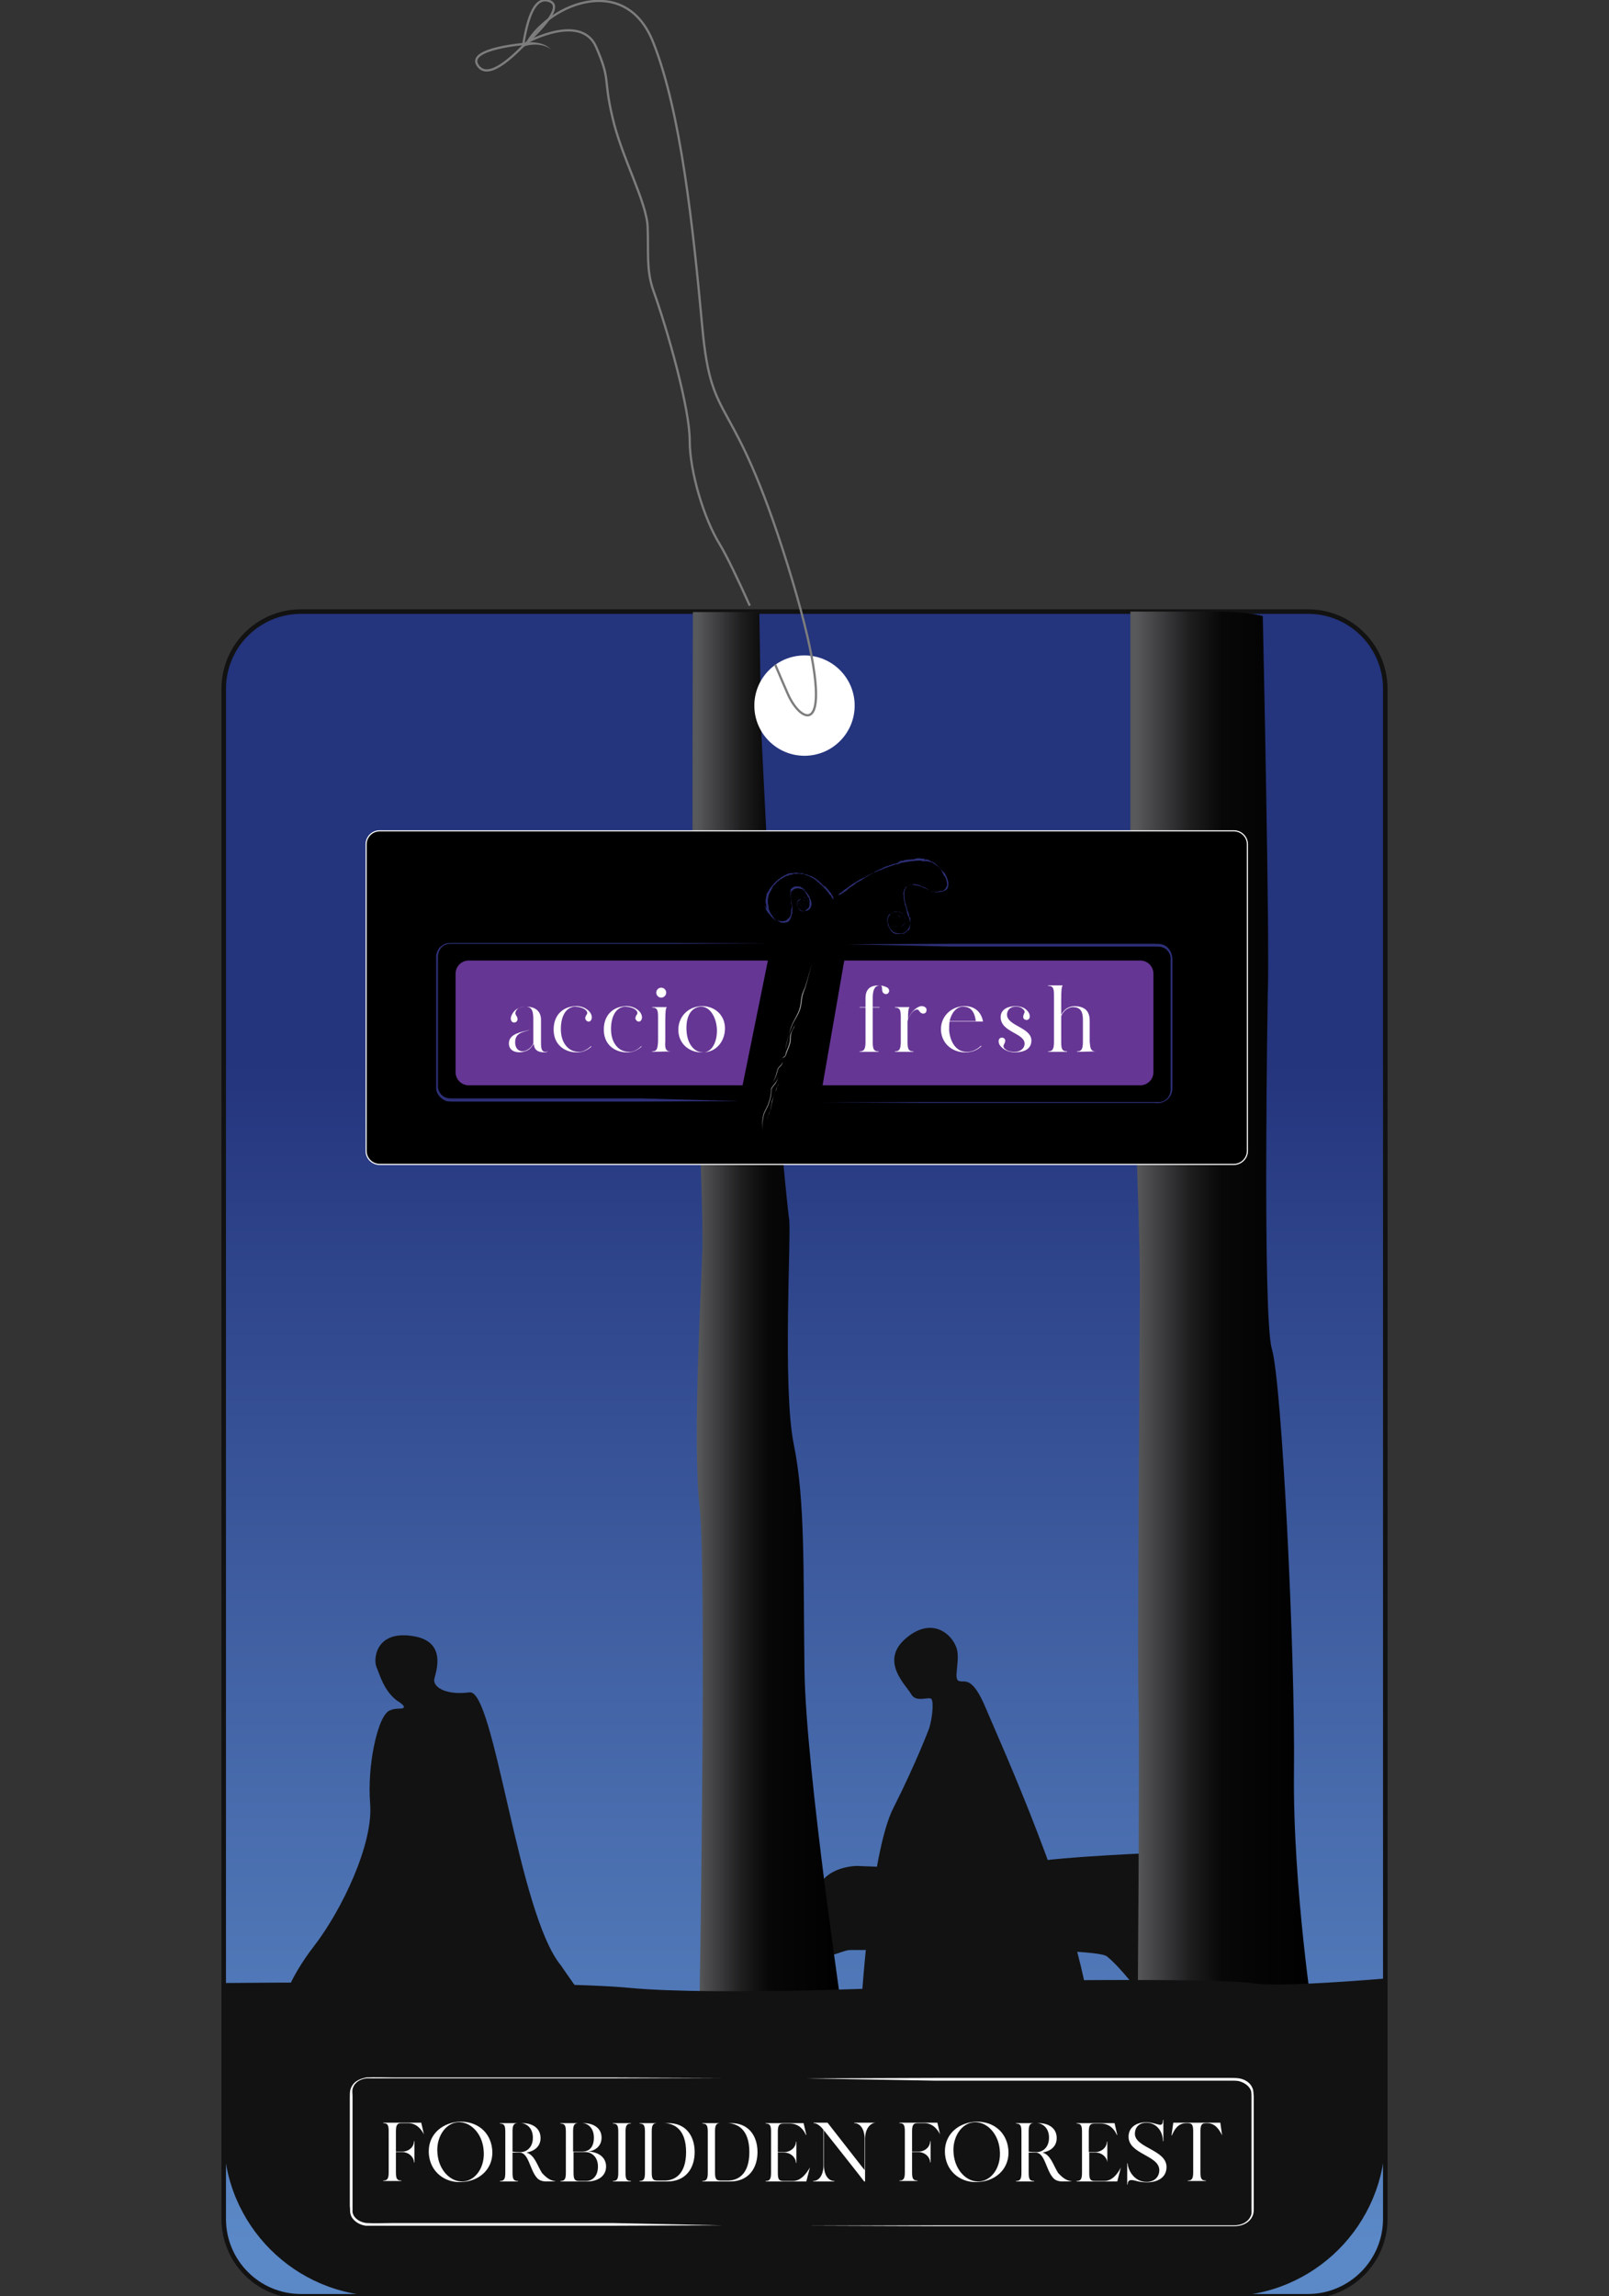 <?xml version="1.0" encoding="utf-8"?>
<!-- Generator: Adobe Illustrator 22.1.0, SVG Export Plug-In . SVG Version: 6.00 Build 0)  -->
<svg version="1.1" xmlns="http://www.w3.org/2000/svg" xmlns:xlink="http://www.w3.org/1999/xlink" x="0px" y="0px"
	 viewBox="0 0 356 508" style="enable-background:new 0 0 356 508;" xml:space="preserve">
<rect x="0" y="0" width="356" height="508" fill="#333333" stroke="none"/>
<style type="text/css">
	.st0{fill:url(#SVGID_1_);stroke:#121212;stroke-miterlimit:10;}
	.st1{fill:#121212;}
	.st2{fill:url(#SVGID_2_);}
	.st3{fill:url(#SVGID_3_);}
	.st4{fill:#FFFFFF;}
	.st5{fill:none;stroke:#7D7D7D;stroke-width:0.5;stroke-miterlimit:10;}
	.st6{fill:#7D7D7D;}
	.st7{stroke:#FFFFFF;stroke-width:0.25;stroke-miterlimit:10;}
	.st8{fill:#A5A4A4;}
	.st9{fill:#2D2F77;}
	.st10{fill:#663695;}
</style>
<g id="Layer_1">
</g>
<g id="_x3C_Layer_x3E_">
	<g>
		<linearGradient id="SVGID_1_" gradientUnits="userSpaceOnUse" x1="178" y1="135.291" x2="178" y2="508">
			<stop  offset="0.266" style="stop-color:#24347D"/>
			<stop  offset="0.362" style="stop-color:#2C4188"/>
			<stop  offset="0.641" style="stop-color:#4364A6"/>
			<stop  offset="0.852" style="stop-color:#537CBB"/>
			<stop  offset="0.969" style="stop-color:#5B88C6"/>
		</linearGradient>
		<path class="st0" d="M289.4,508H66.6c-9.5,0-17.1-7.7-17.1-17.1V152.4c0-9.5,7.7-17.1,17.1-17.1h222.8c9.5,0,17.1,7.7,17.1,17.1
			v338.5C306.5,500.3,298.8,508,289.4,508z"/>
		<path class="st1" d="M87.8,376.2c-2.9-2.2-3.8-5.8-4.5-7.4s-0.3-8,7.7-6.9c8,1,5.5,7.8,5.1,9.5s2.3,3.7,7.8,3
			c5.5-0.7,10.7,48.9,20.2,60.4c0,0,6.6,9.7,7.8,10.5c0,0-49.6,14.7-69.4-1.7c0,0,0.9-5.2,7-13.1c6.1-7.9,13.1-22.5,12.4-31.4
			s1.7-18.2,3.5-20c0,0,0.5-1.1,3-1.1S87.8,376.2,87.8,376.2z"/>
		<path class="st1" d="M205.6,382.3c0.7-2.3,1-5.7,0.5-6.4s-3.4,0.9-4.5-1.1c-1.1-2-7.2-7.4-1-12.5c6.2-5.1,10.7,0,11.2,2.9
			c0.5,2.9-0.9,6.3,0.4,6.7c1.3,0.4,2.9-1.3,6,6.2c3.2,7.6,19.6,43.6,22.7,65.9c0,0-44.1,6.6-50.5,1.9c0,0,2-35.8,7.3-46
			C202.8,389.8,205.6,382.3,205.6,382.3z"/>
		<path class="st1" d="M189.6,412.8c-3.8,0.1-8.1,2-8.5,5.4c-0.4,3.4-3.1,2.4-3.1,5.9c0,3.5,0.1,7.7,2.9,8.5
			c2.8,0.8,5.6-1.3,7.4-1.2c1.8,0.1,53.7-0.9,56.6,1.4s7.8,8.5,8.7,10.5c0,0,2.3-28.7,2-31.9l-2-1.4c0,0-25.7,1.1-27.7,2.6
			C223.8,414.3,189.6,412.8,189.6,412.8z"/>
		<linearGradient id="SVGID_2_" gradientUnits="userSpaceOnUse" x1="186.698" y1="291.422" x2="153.285" y2="291.422">
			<stop  offset="0" style="stop-color:#000000"/>
			<stop  offset="0.499" style="stop-color:#070708"/>
			<stop  offset="0.678" style="stop-color:#1E1E1F"/>
			<stop  offset="0.806" style="stop-color:#38383A"/>
			<stop  offset="0.909" style="stop-color:#4C4C4E"/>
			<stop  offset="0.969" style="stop-color:#58595B"/>
		</linearGradient>
		<path class="st2" d="M153.4,219.6c0,0,2.3,46.4,2,56.8s-2.2,42.5-0.6,57.2c1.6,14.7-0.1,114-0.1,114h32c0,0-8.4-56.1-8.7-78
			c-0.3-22,0.2-37.6-2.4-50.2c-2.5-12.6-0.5-46.7-1-49.7c-0.5-3-4.2-42-3.9-50c0.4-11.9-2.4-56.7-2.4-62.3c0-5.6-0.3-22-0.3-22
			l-14.7,0c0,0-0.2,58.7,0,69C153.6,214.7,153.3,218.5,153.4,219.6z"/>
		<linearGradient id="SVGID_3_" gradientUnits="userSpaceOnUse" x1="290.747" y1="291.422" x2="250.139" y2="291.422">
			<stop  offset="0" style="stop-color:#000000"/>
			<stop  offset="0.499" style="stop-color:#070708"/>
			<stop  offset="0.678" style="stop-color:#1E1E1F"/>
			<stop  offset="0.806" style="stop-color:#38383A"/>
			<stop  offset="0.909" style="stop-color:#4C4C4E"/>
			<stop  offset="0.969" style="stop-color:#58595B"/>
		</linearGradient>
		<path class="st3" d="M250.1,219.6c0,0,2.1,49,2.1,63.9c0,14.9-0.6,83.7-0.3,92.8c0.3,9.1-0.2,71.3-0.2,71.3h39
			c0,0-4.7-30.2-4.4-55.7c0.3-25.6-2.7-86.5-4.9-93.5c-2.1-7-0.9-78.8-0.9-78.8c0.5-9.4-1.1-83.3-1.1-83.3c-1.1-0.3-2.9-0.6-5-0.8
			c-2.2-0.2-3.7-0.2-7.1-0.2c-2.5,0-5,0-7.4,0c-2.4,0-5.7,0-9.8,0c0,20.8,0,41.6,0,62.4C250.1,205,250.1,212.3,250.1,219.6z"/>
		<path class="st1" d="M306.5,437.7v35c0,19.5-15.8,35.3-35.3,35.3H84.8c-19.5,0-35.3-15.8-35.3-35.3v-34c0,0,71.9-0.7,90.1,1.1
			c18.2,1.7,64,0,69.9-0.9c5.9-0.9,61.2-1.3,67.2-0.2S306.5,437.7,306.5,437.7z"/>
		<circle class="st4" cx="178" cy="156.1" r="11.1"/>
		<path class="st5" d="M171.5,147c1.1,2.6,2.1,4.9,2.8,6.5c3.2,7.4,12.3,11.2,0-28.4c-12.3-39.6-16.8-29.8-18.9-52.6
			s-4.8-47.9-10.9-63.2s-22.6-8.5-27.8,0c0,0,11.9-6.5,15.2,1.1s1.5,6.6,3.6,15.5c2,8.9,7.6,18.7,7.8,24.4s-0.3,9.4,1.2,13.8
			c3.3,9.2,8.1,26.3,8.1,33.3c0,7,3.2,17.5,6.7,23.1c1.5,2.5,4,7.7,6.6,13.5"/>
		<path class="st5" d="M116.2,9.7c0,0-12.7,1-10.6,4.6C107.7,17.9,112.9,13.1,116.2,9.7z"/>
		<path class="st5" d="M115.7,10.2c0,0,9.8-8.3,6-9.9S116.5,5.5,115.7,10.2z"/>
		<g>
			<path class="st6" d="M115.9,9.4c1.1-0.1,2.1-0.1,3.2,0.1c1,0.2,2,0.6,2.8,1.4c-0.8-0.6-1.8-0.9-2.8-1c-1-0.1-2,0-3,0.3l0,0
				c-0.2,0.1-0.4-0.1-0.5-0.3C115.6,9.7,115.7,9.5,115.9,9.4C115.9,9.4,115.9,9.4,115.9,9.4z"/>
		</g>
		<g>
			<path class="st4" d="M93.8,472.2L93.8,472.2c-0.6-1.2-1.7-2.5-3.5-2.5h-1.5c-1.1,0-1.2,0.7-1.2,2v4.3h1.4c1.4,0,2.6-1,2.6-2.3
				h0.1v4.7h-0.1c0-1.2-1.2-2.3-2.6-2.3h-1.4v4.3c0,1.4,0.1,2,1.2,2v0.1h-4v-0.1c1.1,0,1.2-0.7,1.2-2v-8.7c0-1.4-0.1-2-1.2-2v-0.1
				h8.4L93.8,472.2z"/>
			<path class="st4" d="M108.9,475.5c0.4,4-2.5,6.9-6.4,7.2c-3.8,0.4-7.2-2-7.6-6c-0.4-4.1,2.5-6.9,6.4-7.3
				C105.2,469.1,108.5,471.4,108.9,475.5z M107,475.6c-0.3-3.6-2.9-6.3-5.7-6.1c-2.8,0.2-4.9,3.4-4.5,7c0.3,3.6,2.9,6.3,5.7,6.1
				C105.3,482.4,107.4,479.3,107,475.6z"/>
			<path class="st4" d="M122.9,482.5L122.9,482.5c0,0.1-1,0.1-2,0.1c-0.8,0-1.6-0.2-2.1-0.8c-1.6-1.8-1.8-5.5-3.8-5.6
				c0,0-1.4,0-1.6,0v4.3c0,1.4,0.1,2,1.2,2v0.1h-4v-0.1c1.1,0,1.2-0.7,1.2-2v-8.7c0-1.4-0.1-2-1.2-2v-0.1h5.1c1.8,0,3.9,0.9,3.9,3.3
				c0,1.9-1.4,2.9-3.1,3.2c1.8,0.6,2.3,2.7,3.4,4.5C120.8,481.7,121.8,482.5,122.9,482.5z M115.2,476.1c1.2,0,2.7-0.9,2.7-3.2
				s-1.6-3.2-2.7-3.2h-0.6c-1.1,0-1.2,0.7-1.2,2v4.3C114.1,476.1,114.8,476.1,115.2,476.1z"/>
			<path class="st4" d="M134.1,479.3c0,2.3-2.1,3.3-4.1,3.3H124v-0.1c1.1,0,1.2-0.7,1.2-2v-8.7c0-1.4-0.1-2-1.2-2v-0.1h5.2
				c1.8,0,3.9,0.9,3.9,3.2c0,1.9-1.4,2.9-3,3.1C132,476,134.1,477,134.1,479.3z M128,469.7c-1.1,0-1.2,0.7-1.2,2v4.3
				c0.7,0,1.5,0,2,0c1.4,0,2.6-0.8,2.6-3.1s-1.5-3.2-2.6-3.2H128z M132.3,479.3c0-2.3-1.6-3.2-2.7-3.2c0,0-2.5,0-2.7,0v4.4
				c0,1.4,0.1,2,1.2,2c0.6,0,1.2,0,1.6,0C130.8,482.5,132.3,481.7,132.3,479.3z"/>
			<path class="st4" d="M138.4,480.5c0,1.4,0.1,2,1.2,2v0.1h-4v-0.1c1.1,0,1.2-0.7,1.2-2v-8.7c0-1.4-0.1-2-1.2-2v-0.1h4v0.1
				c-1.1,0-1.2,0.7-1.2,2V480.5z"/>
			<path class="st4" d="M153.7,476.1c0,3.6-2,6.5-6,6.5h-6.2v-0.1c1.1,0,1.2-0.7,1.2-2v-8.7c0-1.4-0.1-2-1.2-2v-0.1h6.2
				C151.7,469.6,153.7,472.5,153.7,476.1z M151.8,476.1c0-5-2.6-6.4-5-6.4h-1.4c-1.1,0-1.2,0.7-1.2,2v8.7c0,1.4,0.1,2,1.2,2
				c0.4,0,0.9,0,1.4,0C149.2,482.5,151.8,481.1,151.8,476.1z"/>
			<path class="st4" d="M167.6,476.1c0,3.6-2,6.5-6,6.5h-6.2v-0.1c1.1,0,1.2-0.7,1.2-2v-8.7c0-1.4-0.1-2-1.2-2v-0.1h6.2
				C165.6,469.6,167.6,472.5,167.6,476.1z M165.8,476.1c0-5-2.6-6.4-5-6.4h-1.4c-1.1,0-1.2,0.7-1.2,2v8.7c0,1.4,0.1,2,1.2,2
				c0.4,0,0.9,0,1.4,0C163.2,482.5,165.8,481.1,165.8,476.1z"/>
			<path class="st4" d="M179.2,479.5l-0.8,3.1h-9v-0.1c1.1,0,1.2-0.7,1.2-2v-8.7c0-1.4-0.1-2-1.2-2v-0.1h8.4l0.6,2.6h-0.1
				c-0.5-1.2-1.6-2.5-3.5-2.5h-1.5c-1.1,0-1.2,0.7-1.2,2v4.3h1.4c1.4,0,2.6-1,2.6-2.3h0.1v4.7h-0.1c0-1.2-1.2-2.3-2.6-2.3h-1.4v4.3
				c0,1.4,0.1,2,1.2,2h2.1C177.3,482.5,178.5,480.7,179.2,479.5L179.2,479.5z"/>
			<path class="st4" d="M193.7,469.6L193.7,469.6c-1.2,0.1-2.3,1.4-2.3,3.6v9.4h-0.2c-0.1-0.2-8.5-10.8-8.9-11.3v7.7
				c0,2.2,1,3.5,2.3,3.5v0.1h-4.7v-0.1c1.3,0,2.3-1.3,2.3-3.5v-7.8c-0.6-0.8-1.4-1.5-2.2-1.5v-0.1h3.1l8.2,10.5v-6.9
				c0-2.2-1-3.5-2.3-3.5v-0.1H193.7z"/>
			<path class="st4" d="M208,472.2L208,472.2c-0.6-1.2-1.7-2.5-3.5-2.5h-1.5c-1.1,0-1.2,0.7-1.2,2v4.3h1.4c1.4,0,2.6-1,2.6-2.3h0.1
				v4.7h-0.1c0-1.2-1.2-2.3-2.6-2.3h-1.4v4.3c0,1.4,0.1,2,1.2,2v0.1h-4v-0.1c1.1,0,1.2-0.7,1.2-2v-8.7c0-1.4-0.1-2-1.2-2v-0.1h8.4
				L208,472.2z"/>
			<path class="st4" d="M223.1,475.5c0.4,4-2.5,6.9-6.4,7.2c-3.8,0.4-7.2-2-7.6-6c-0.4-4.1,2.5-6.9,6.4-7.3
				C219.4,469.1,222.7,471.4,223.1,475.5z M221.2,475.6c-0.3-3.6-2.9-6.3-5.7-6.1c-2.8,0.2-4.9,3.4-4.5,7c0.3,3.6,2.9,6.3,5.7,6.1
				C219.5,482.4,221.6,479.3,221.2,475.6z"/>
			<path class="st4" d="M237.1,482.5L237.1,482.5c0,0.1-1,0.1-2,0.1c-0.8,0-1.6-0.2-2.1-0.8c-1.6-1.8-1.8-5.5-3.8-5.6
				c0,0-1.4,0-1.6,0v4.3c0,1.4,0.1,2,1.2,2v0.1h-4v-0.1c1.1,0,1.2-0.7,1.2-2v-8.7c0-1.4-0.1-2-1.2-2v-0.1h5.1c1.8,0,3.9,0.9,3.9,3.3
				c0,1.9-1.4,2.9-3.1,3.2c1.8,0.6,2.3,2.7,3.4,4.5C235,481.7,236,482.5,237.1,482.5z M229.4,476.1c1.2,0,2.7-0.9,2.7-3.2
				s-1.6-3.2-2.7-3.2h-0.6c-1.1,0-1.2,0.7-1.2,2v4.3C228.3,476.1,229,476.1,229.4,476.1z"/>
			<path class="st4" d="M248,479.5l-0.8,3.1h-9v-0.1c1.1,0,1.2-0.7,1.2-2v-8.7c0-1.4-0.1-2-1.2-2v-0.1h8.4l0.6,2.6h-0.1
				c-0.5-1.2-1.6-2.5-3.5-2.5h-1.5c-1.1,0-1.2,0.7-1.2,2v4.3h1.4c1.4,0,2.6-1,2.6-2.3h0.1v4.7H245c0-1.2-1.2-2.3-2.6-2.3H241v4.3
				c0,1.4,0.1,2,1.2,2h2.1C246.2,482.5,247.4,480.7,248,479.5L248,479.5z"/>
			<path class="st4" d="M258.1,479.4c0,2.3-1.9,3.4-4.4,3.4c-1,0-2-0.2-2.6-0.4c-0.6-0.1-1.6-0.4-1.6,0.9h-0.1v-4.7h0.1
				c0,1.1,1.2,4.1,4.2,4.1c1.7,0,2.8-1.1,2.8-2.6c0-3.3-6.8-3.5-6.8-7.4c0-2.2,1.9-3.2,3.9-3.2c1,0,1.9,0.3,2.7,0.5c0.7,0.2,1,0,1-1
				h0.1v4.7h-0.1c0-2.3-1.5-4.1-3.7-4.1c-1.2,0-2.5,0.7-2.5,2.5C251.2,475.2,258.1,475.6,258.1,479.4z"/>
			<path class="st4" d="M270.4,472.4L270.4,472.4c-0.6-1.2-1.5-2.7-3.3-2.7h-0.3c-1.1,0-1.2,0.7-1.2,2v8.7c0,1.4,0.1,2,1.2,2v0.1h-4
				v-0.1c1.1,0,1.2-0.7,1.2-2v-8.7c0-1.4-0.1-2-1.2-2h-0.3c-1.9,0-2.7,1.5-3.2,2.7h-0.1l0.4-2.8H270L270.4,472.4z"/>
		</g>
		<g>
			<path class="st4" d="M159.7,492.3l-24.2,0.1l-24.2,0l-24.2,0c-2,0-4,0-6.1,0c-1-0.1-2.1-0.6-2.8-1.4c-0.4-0.4-0.6-0.9-0.7-1.4
				c-0.1-0.6,0-1-0.1-1.5l0-12.1l0-12.1c0-0.5,0-1,0.1-1.5c0.1-0.5,0.4-1,0.7-1.4c0.7-0.8,1.8-1.2,2.8-1.4c2.1-0.1,4,0,6.1,0l24.2,0
				l24.2,0l24.2,0.1l-24.2,0.1l-24.2,0l-24.2,0c-2,0-4.1,0-6,0c-1,0.1-1.9,0.5-2.5,1.2c-0.3,0.3-0.5,0.8-0.6,1.2c-0.1,0.4,0,1,0,1.5
				l0,12.1l0,12.1c0,0.5,0,1,0,1.5c0.1,0.5,0.3,0.9,0.6,1.2c0.6,0.7,1.6,1.1,2.5,1.2c2,0.1,4,0,6,0l24.2,0l24.2,0L159.7,492.3z"/>
		</g>
		<g>
			<path class="st4" d="M178.3,459.8l28.4-0.1l28.4,0l28.4,0l7.1,0l1.8,0c0.6,0,1.2,0,1.8,0.1c1.2,0.2,2.4,0.9,2.9,2.1
				c0.3,0.6,0.2,1.3,0.3,1.8l0,1.8l0,3.5l0,7.1l0,7.1l0,3.5l0,1.8c0,0.6,0,1.2-0.3,1.8c-0.5,1.2-1.8,1.9-2.9,2.1
				c-0.6,0.1-1.2,0.1-1.8,0.1l-1.8,0l-7.1,0l-28.4,0l-28.4,0l-28.4-0.1l28.4-0.1l28.4,0l28.4,0l7.1,0l1.8,0c0.6,0,1.2,0,1.7-0.1
				c1.1-0.2,2.2-0.9,2.6-1.9c0.3-0.5,0.2-1,0.2-1.6l0-1.8l0-3.5l0-7.1l0-7.1l0-3.5l0-1.8c0-0.6,0-1.2-0.2-1.6
				c-0.5-1-1.5-1.6-2.6-1.9c-0.5-0.1-1.1-0.1-1.7-0.1l-1.8,0l-7.1,0l-28.4,0l-28.4,0L178.3,459.8z"/>
		</g>
		<path class="st7" d="M273,257.6H84c-1.6,0-3-1.3-3-3v-67.8c0-1.6,1.3-3,3-3h189c1.6,0,3,1.3,3,3v67.8
			C276,256.3,274.6,257.6,273,257.6z"/>
		<g>
			<path d="M167.2,252.7c0,0,0.9,0.4,2.5,0.3c0,0,0.6-1,0.3-1.6c-0.3-0.6,0.3-0.4,0.4-1c0.1-0.6-0.4-1.7-0.1-2s0.7-3.8,1.5-5.9
				c0.8-2.1,1.6-5.1,1.7-5.8c0,0,0.7,0,0.6-0.8l-0.5-0.2c0,0,1.3-3.4,1.5-4.7c0.1-1.3,0.9-2.4,1.3-4.2c0.4-1.8,1.2-3.4,2.1-6.8
				s0.2-2,1.7-7.1c1.4-5.1,1.9-5.6,2.7-8.7c0.8-3.1,1.2-3.6,1-3.8s-1.2,2.4-1.5,3.3c-0.4,0.9-0.7,2.4-1.7,5s-1.9,4.6-3,8.2
				c-1.1,3.6-2.1,5.8-3,9.3s-1.1,2.5-1.5,4.8s-1.5,3.4-1.6,3.9l-0.9-0.2c0,0-0.7,0.8,0.3,1.1c0,0-0.6,2.9-0.9,4.3
				c-0.4,1.9-1.5,4.1-2.1,6c-0.2,0.7-0.1,0.4-0.6,1.9c0,0-0.1,0.3-0.2,0.8c-0.1,0.6-0.2,0.9-0.1,1.1c0.2,0.4,0.5,0.5,0.4,0.7
				c0,0.1-0.2,0.1-0.3,0.3c-0.1,0.1-0.1,0.3,0,0.8C167.1,252,167.1,252.3,167.2,252.7z"/>
			<g>
				<path class="st8" d="M168.7,250.3c-0.1-1.1-0.1-2.2,0.1-3.2c0.1-1.1,0.9-2,1.2-3c0.4-1,0.6-2.1,0.6-3.2c0.2-0.5,0.6-0.9,0.9-1.3
					c0.3-0.4,0.6-0.9,0.7-1.4c-0.1,0.5-0.3,1-0.6,1.5c-0.3,0.4-0.7,0.8-0.9,1.3c0,1.1-0.2,2.2-0.6,3.2c-0.3,1-1.1,1.9-1.2,3
					C168.7,248.2,168.6,249.2,168.7,250.3z"/>
			</g>
			<g>
				<path class="st8" d="M171,239.4c0.4-0.7,0.7-1.5,0.9-2.4c0.1-0.2,0.1-0.4,0.2-0.6c0.1-0.2,0.3-0.4,0.4-0.5
					c0.3-0.3,0.6-0.6,0.7-1c0,0.4-0.3,0.8-0.6,1.1c-0.4,0.3-0.5,0.7-0.6,1.1C171.8,237.9,171.5,238.7,171,239.4z"/>
			</g>
			<g>
				<path class="st8" d="M173.7,232.2c0.5-1.6,0.7-3.3,1.3-4.9c0.5-1.6,1.7-3,2-4.6c0.2-0.8,0.2-1.7,0.4-2.5
					c0.2-0.8,0.7-1.6,0.9-2.4c0.5-1.6,0.9-3.2,1.4-4.9c-0.4,1.6-0.9,3.3-1.3,4.9c-0.2,0.8-0.6,1.6-0.8,2.4c-0.2,0.8-0.2,1.7-0.4,2.5
					c-0.3,1.7-1.6,3-2.1,4.6C174.4,228.9,174.1,230.5,173.7,232.2z"/>
			</g>
			<g>
				<path class="st8" d="M169.6,247.8c0.3-0.7,0.5-1.4,0.8-2.1c0.2-0.7,0.3-1.4,0.4-2.1c0.2-0.7,0.5-1.4,0.8-2.1
					c0.1-0.3,0.2-0.7,0.3-1.1c0.1-0.4,0.6-0.5,0.5-0.9c0.1,0.4-0.4,0.6-0.5,0.9c0,0.4-0.1,0.7-0.3,1.1c-0.3,0.7-0.6,1.4-0.7,2.1
					c-0.2,0.7-0.2,1.4-0.5,2.1C170.2,246.5,169.8,247.1,169.6,247.8z"/>
			</g>
			<g>
				<path class="st8" d="M172.6,234.7c0.1-0.4,0.5-0.6,0.8-0.9c0.4-0.2,0.4-0.6,0.5-1c0.3-0.7,0.6-1.4,0.8-2.2
					c0.1-0.7,0-1.6,0.4-2.3c0.2-0.4,0.4-0.7,0.5-1c0.2-0.3,0.4-0.7,0.3-1.1c0.1,0.4-0.1,0.8-0.2,1.1c-0.2,0.4-0.4,0.7-0.5,1
					c-0.3,0.7-0.2,1.5-0.3,2.3c-0.2,0.8-0.5,1.5-0.8,2.2c-0.1,0.2-0.1,0.4-0.2,0.6c-0.1,0.2-0.2,0.4-0.4,0.5
					C173,234.1,172.7,234.3,172.6,234.7z"/>
			</g>
			<g>
				<g>
					<g>
						<g>
							<path class="st9" d="M198.1,203.6C198.1,203.6,198.1,203.5,198.1,203.6C198.1,203.7,198.1,203.6,198.1,203.6z"/>
							<path class="st9" d="M199.3,203.7L199.3,203.7c0-0.1,0-0.1,0-0.2C199.3,203.5,199.3,203.6,199.3,203.7z"/>
							<path class="st9" d="M198.4,202.6c0.1,0,0.6,0,0.8,0.3l0,0c0,0,0,0.1,0.1,0.1c-0.1-0.2-0.2-0.3-0.4-0.4
								C198.7,202.6,198.6,202.6,198.4,202.6z"/>
							<path class="st9" d="M197.7,203c0,0-0.1,0.1,0.1-0.2c0,0,0,0,0,0C197.8,202.9,197.7,202.9,197.7,203z"/>
							<path class="st9" d="M197.8,202.9C197.9,202.8,197.7,203,197.8,202.9L197.8,202.9z"/>
							<path class="st9" d="M197.5,203.6c0-0.1,0-0.2,0-0.2C197.5,203.4,197.5,203.6,197.5,203.6
								C197.5,203.8,197.5,203.7,197.5,203.6z"/>
							<path class="st9" d="M197.5,203.8l0-0.1C197.5,203.7,197.5,203.7,197.5,203.8z"/>
							<path class="st9" d="M197.5,203.5c0,0.1,0,0.2,0,0.2c0,0,0,0,0-0.1C197.5,203.6,197.5,203.6,197.5,203.5z"/>
							<path class="st9" d="M197.5,203.3C197.6,203.2,197.7,203,197.5,203.3c0.1-0.3,0.2-0.3,0.2-0.3
								C197.7,203,197.6,203.1,197.5,203.3z"/>
							<path class="st9" d="M198.4,202.6c0.1,0,0.1,0,0.2,0c0,0,0.1,0,0.1,0C198.6,202.6,198.3,202.6,198.4,202.6z"/>
							<path class="st9" d="M198,204.9C198,204.9,198,204.8,198,204.9c-0.1-0.1-0.2-0.1-0.2-0.2C197.9,204.8,198,204.9,198,204.9z"
								/>
							<path class="st9" d="M198,204.8c0.1,0.1,0.1,0.1,0.2,0.1C198,204.8,198,204.8,198,204.8z"/>
							<path class="st9" d="M197.5,203.9c0-0.1,0-0.3,0-0.4C197.5,203.6,197.5,203.8,197.5,203.9L197.5,203.9z"/>
							<path class="st9" d="M199,205.1c0,0-0.1,0-0.1,0c0.1,0,0.2,0,0.3,0C199,205.1,199,205.1,199,205.1z"/>
							<path class="st9" d="M199.6,204.9C199.5,204.9,199.7,204.8,199.6,204.9c0.2-0.1,0.3-0.2,0.4-0.3
								C199.9,204.6,199.7,204.8,199.6,204.9z"/>
							<path class="st9" d="M200.1,204.3c0,0.1-0.1,0.1-0.1,0.2C200,204.5,200,204.4,200.1,204.3z"/>
							<path class="st9" d="M198.6,205.1c0,0,0.1,0,0.2,0L198.6,205.1C198.7,205.1,198.6,205.1,198.6,205.1z"/>
							<path class="st9" d="M198.7,205.1L198.7,205.1c0.1,0,0.2,0,0.2,0C198.9,205.1,198.8,205.1,198.7,205.1z"/>
							<path class="st9" d="M198.6,205.1L198.6,205.1C198.6,205.1,198.6,205.1,198.6,205.1z"/>
							<path class="st9" d="M197.7,204.5c0.1,0.1,0.3,0.4,0.1,0.1C197.8,204.5,197.8,204.7,197.7,204.5z"/>
							<path class="st9" d="M198.5,205c-0.1,0-0.2-0.1-0.3-0.1c0,0,0,0,0,0C198.3,205,198.4,205,198.5,205z"/>
							<path class="st9" d="M198.6,205.1c0,0-0.1,0-0.1,0C198.5,205.1,198.5,205.1,198.6,205.1L198.6,205.1z"/>
							<path class="st9" d="M199.8,204.7c0.1-0.1,0.2-0.2,0.3-0.3C199.9,204.5,199.8,204.6,199.8,204.7
								C199.7,204.8,199.6,204.8,199.8,204.7z"/>
							<path class="st9" d="M199.3,205L199.3,205C199.3,205,199.3,205,199.3,205z"/>
							<polygon class="st9" points="200.3,203.1 200.3,203.1 200.3,203.1 							"/>
							<path class="st9" d="M199.7,204.8c-0.1,0.1-0.2,0.1-0.2,0.1C199.6,204.9,199.6,204.8,199.7,204.8
								C199.7,204.7,199.7,204.7,199.7,204.8z"/>
							<path class="st9" d="M200.2,204c0,0.1,0,0.1-0.1,0.2C200.2,204.1,200.2,204,200.2,204z"/>
							<path class="st9" d="M199.3,205L199.3,205C199.4,205,199.4,205,199.3,205z"/>
							<path class="st9" d="M199.3,205c0.1,0,0.1,0,0.1-0.1C199.4,204.9,199.4,205,199.3,205C199.3,205,199.3,205,199.3,205z"/>
							<path class="st9" d="M200.1,202.7c0,0,0.1,0.3,0.2,0.6c0,0.3,0,0.1,0-0.1c0,0,0,0-0.1-0.3c0,0.1,0.1,0.6,0.1,0.4
								C200.2,202.8,200.2,202.9,200.1,202.7c0.1,0.2-0.2-0.3-0.1-0.2C200,202.5,200.1,202.6,200.1,202.7
								C200.1,202.7,200.1,202.6,200.1,202.7z"/>
							<path class="st9" d="M200.3,203.6l0,0.1c0-0.1,0-0.2,0-0.4c0-0.2,0-0.2,0-0.2C200.3,203.3,200.3,203.4,200.3,203.6
								L200.3,203.6z"/>
							<path class="st9" d="M200.2,204.2c0-0.1,0.1-0.3,0.1-0.2c-0.1,0.3-0.1,0.2-0.2,0.4C200.3,203.9,200,204.5,200.2,204.2
								c0,0.1-0.1,0.2-0.1,0.2C200.1,204.3,200.1,204.3,200.2,204.2L200.2,204.2L200.2,204.2L200.2,204.2
								C200.2,204.2,200.1,204.2,200.2,204.2L200.2,204.2L200.2,204.2C200.2,204,200.2,204.1,200.2,204.2L200.2,204.2L200.2,204.2
								c0.1-0.1,0.1-0.3,0.1-0.5C200.3,203.8,200.3,203.9,200.2,204.2z"/>
							<path class="st9" d="M198,204.8L198,204.8C198,204.8,198.1,204.8,198,204.8z"/>
							<path class="st9" d="M198.2,204.9c0,0-0.1,0-0.2-0.1c-0.1-0.1,0,0,0,0c-0.1,0-0.2-0.2,0,0l0,0c0.2,0.1,0.4,0.2,0.4,0.2
								C198.4,205,198.3,205,198.2,204.9z"/>
							<path class="st9" d="M199.3,204.9c0.1-0.1,0.3-0.1,0.4-0.2c-0.1,0-0.1,0.1-0.2,0.1l0,0C199.4,204.9,199.4,204.9,199.3,204.9z
								"/>
							<path class="st9" d="M200.3,203L200.3,203c0,0,0-0.1-0.1-0.2C200.3,202.9,200.3,202.9,200.3,203z"/>
							<path class="st9" d="M200.1,202.5L200.1,202.5c0,0,0-0.1-0.1-0.1L200.1,202.5z"/>
							<path class="st9" d="M209.5,196.1c0,0,0-0.1,0-0.1C209.5,196,209.5,196.1,209.5,196.1z"/>
							<path class="st9" d="M209,196.8L209,196.8C209,196.7,209,196.7,209,196.8z"/>
							<path class="st9" d="M201.5,203.4c0-0.2,0-0.4-0.1-0.4l0,0.1C201.4,203.2,201.4,203.3,201.5,203.4z"/>
							<path class="st9" d="M202.2,195.6L202.2,195.6c-0.1,0-0.1,0-0.2,0C202.1,195.6,202.1,195.6,202.2,195.6z"/>
							<path class="st9" d="M202.3,195.5c0.1,0,0.2,0,0.2,0C202.5,195.5,202.4,195.5,202.3,195.5z"/>
							<path class="st9" d="M207.5,192l-0.1-0.1C207.6,192.1,207.5,192,207.5,192z"/>
							<path class="st9" d="M196.6,204.5c0,0.2,0.1,0.3,0.1,0.4C196.6,204.7,196.6,204.7,196.6,204.5z"/>
							<path class="st9" d="M209.6,196.5c0-0.1,0-0.1,0-0.1C209.6,196.5,209.6,196.5,209.6,196.5z"/>
							<path class="st9" d="M196.9,205.3C196.8,205.2,196.8,205.2,196.9,205.3c-0.1-0.2-0.1-0.3-0.2-0.4
								C196.7,205,196.8,205.1,196.9,205.3z"/>
							<path class="st9" d="M191,195C191,195,191,195,191,195C190.9,195,191,195,191,195z"/>
							<path class="st9" d="M186.5,197.6c0,0,0.1-0.1,0.2-0.1C186.6,197.5,186.5,197.5,186.5,197.6z"/>
							<path class="st9" d="M198,201.8C198.2,201.8,198.1,201.8,198,201.8L198,201.8z"/>
							<path class="st9" d="M198.6,201.8C198.6,201.8,198.6,201.8,198.6,201.8C198.6,201.8,198.6,201.8,198.6,201.8z"/>
							<path class="st9" d="M197.7,206.1L197.7,206.1C197.7,206.1,197.7,206.1,197.7,206.1z"/>
							<path class="st9" d="M198.2,201.8c0,0-0.1,0-0.2,0C198.1,201.8,198.1,201.8,198.2,201.8z"/>
							<path class="st9" d="M198.2,201.8c0,0,0.1,0,0.1,0C198.3,201.8,198.3,201.8,198.2,201.8z"/>
							<path class="st9" d="M197.9,201.8c0.1,0,0.1,0,0.2,0c0,0,0,0,0,0C198,201.8,198,201.8,197.9,201.8z"/>
							<path class="st9" d="M199.7,191.2C199.7,191.2,199.7,191.2,199.7,191.2C199.6,191.2,199.6,191.2,199.7,191.2z"/>
							<polygon class="st9" points="200.5,200.5 200.5,200.5 200.5,200.5 							"/>
							<path class="st9" d="M200.3,200.1c0.1,0.2,0.1,0.3,0.1,0.4l0-0.1L200.3,200.1z"/>
							<path class="st9" d="M209.2,194.1c0,0.1,0.1,0.2,0.1,0.3C209.1,194.1,209,193.8,209.2,194.1c0,0,0.3,1,0.3,1.1l0,0.2
								c0-0.1,0-0.1,0-0.1c0,0.4,0.1,0.3,0,0.7c0,0.2-0.1,0.2-0.1,0.1c0,0.1-0.1,0.2-0.1,0.3c-0.1,0.1-0.1,0.1,0,0
								c-0.1,0.1-0.2,0.3-0.3,0.4l0,0c-0.1,0.1-0.2,0.2-0.3,0.2c-0.1,0.1,0.1,0,0,0c-0.1,0.1-0.2,0.1-0.3,0.1
								c-0.1,0,0.1-0.1,0.3-0.2c-0.3,0.1-0.2,0.2-0.8,0.3c0.1,0,0.2-0.1,0.3-0.1c-0.2,0-0.4,0.1-0.7,0.1c0.1,0,0.7,0,0.3,0.1
								c-0.1,0-0.1,0-0.4,0c0,0-0.2,0-0.4,0l0,0c-0.1,0-0.2,0-0.4,0c-0.3-0.1-0.3-0.1-0.4-0.1c-0.4-0.1,0.2,0.1-0.2,0
								c-0.3-0.2-0.5-0.3-0.9-0.5c-0.2-0.1,0,0,0,0l-0.2-0.1c0,0,0,0,0,0c-0.2-0.1,0,0-0.3-0.1c-0.1,0-0.5-0.3-0.9-0.4
								c-0.1,0,0,0,0,0c-0.5-0.2-0.4-0.1-0.8-0.2c-0.1,0-0.2-0.1-0.4-0.1c0.3,0.1-0.1,0-0.4,0c0.1,0,0.2,0,0.2,0c-0.2,0-0.3,0-0.5,0
								c-0.1,0,0,0,0.1,0c0,0-0.1,0-0.1,0c-0.2,0-0.1,0,0,0c0.1,0,0.1,0,0.2,0c0.1,0,0.2,0,0.2-0.1c-0.1,0-0.1,0-0.2,0
								c0,0,0.1,0,0,0c0,0-0.1,0-0.1,0l-0.1,0l0,0c-0.2,0-0.4,0.1-0.6,0.1c-0.4,0.2-0.8,0.4-1.1,1.1c0.1-0.2,0-0.1,0-0.1
								c0.1-0.2,0.3-0.5,0.6-0.7c-0.2,0.1-0.1,0.1-0.1,0c-0.2,0.1-0.3,0.3-0.4,0.5c0,0-0.1,0.1-0.2,0.3c0.1-0.1-0.1,0.5-0.1,0.8
								c0,0,0,0,0-0.4c-0.1,0.4,0,0.5,0,0.8c0-0.1,0-0.1,0-0.2c0,0.2,0.1,0.6,0,0.5l0-0.1c0,0.5,0.3,1.6,0.3,1.6
								c0,0-0.1-0.1-0.1-0.1c0.1,0.3,0.2,0.6,0.4,0.9c0-0.1,0,0.3-0.2-0.2c0,0.1,0.1,0.3,0.2,0.5c0-0.1,0-0.2,0-0.1
								c0.1,0.3,0,0.2,0.1,0.6c0-0.1,0.1,0,0.1,0.2c0,0,0,0-0.1,0l0.2,0.5c0-0.1,0,0,0,0.1c0-0.1,0.1,0.4,0.2,0.5l0-0.2
								c0.1,0.5,0.2,0.5,0.3,1.1c0-0.1-0.1-0.2,0,0.1c0,0.1,0.2,0.6,0,1.1l0,0.1l-0.1,0.4c0.1-0.2,0.2-0.9,0.2-1.2
								c0,0.2,0,0.1,0,0.4c0,0.1,0-0.2,0-0.3c0,0.2,0,0.5-0.1,0.7c0,0-0.2,0.5-0.2,0.5c0.1-0.2,0.2-0.5,0.3-0.7c0,0,0,0.5-0.3,0.9
								c-0.1,0.1,0-0.1,0-0.1c0,0.1-0.3,0.4-0.3,0.4c0.1,0,0.1-0.1,0.1-0.2c-0.2,0.2-0.3,0.3-0.6,0.5c-0.1,0.1-0.3,0.1-0.3,0.1
								c0.2-0.1,0.2,0,0.1,0.1c0,0-0.6,0.2-0.8,0.1c-0.2,0,0.3-0.1,0.1-0.1c0,0-0.1,0-0.2,0c-0.1,0,0.1,0-0.2,0c0,0-0.5,0-0.1,0
								c-0.3,0-0.3,0-0.6-0.1c0.1,0-0.3,0-0.5-0.2c0,0,0,0-0.1,0c-0.4-0.3-0.6-0.6-0.9-1c0,0-0.1-0.3-0.1-0.2c0-0.1-0.1-0.1-0.1-0.3
								c-0.1-0.3,0.1,0.3,0.1,0.1c0,0-0.1-0.4-0.2-0.6c0,0.1,0.1,0.5,0.2,0.7c0,0-0.2-0.3-0.3-0.9c0-0.4,0-0.2,0-0.3
								c0-0.4,0.1-0.6,0.1-0.7c0-0.1,0.1-0.3,0.3-0.6c0.2-0.2,0,0,0.1,0c-0.2,0.3-0.3,0.4-0.4,0.7c0-0.1,0.1-0.2,0.1-0.3
								c-0.1,0.1-0.1,0.3-0.1,0.4c0-0.1,0.1-0.4,0.3-0.8c0.2-0.3,0.6-0.5,0.9-0.6c0.1,0,0.3-0.1,0.2-0.1c-0.1,0-0.1,0-0.2,0
								c-0.2,0,0.4-0.1,0.1,0c0.3-0.1,0.6-0.1,0.9,0l0.1,0c0,0-0.2,0-0.3,0c0.2,0,0.6,0.1,0.7,0.2c-0.1,0-0.2-0.1-0.2-0.1
								c0.3,0.1,0.6,0.2,0.8,0.4c-0.1-0.1,0-0.1-0.2-0.2c0.1,0.1-0.1-0.1-0.3-0.1c-0.2-0.1-0.4-0.1-0.2-0.1
								c-0.2-0.1-0.4-0.1-0.7-0.1c0,0,0.1,0-0.2,0c0,0,0,0-0.1,0l0,0c0,0,0,0,0,0c0,0,0,0,0,0l0.1,0c-0.1,0-0.6,0.1-0.7,0.2
								c-0.2,0.1,0.1,0,0,0c-0.1,0-0.1,0.1-0.2,0.1c0,0-0.4,0.2-0.1,0c-0.1,0.1-0.2,0.1-0.3,0.2c-0.2,0.1-0.4,0.4-0.4,0.5
								c-0.1,0.1-0.1,0.4-0.1,0.3c-0.1,0.2-0.1,0.4-0.1,0.5l0,0c0,0.5,0.1,1.1,0.4,1.7c0.1,0.2,0.2,0.3,0.4,0.6l0,0.1
								c0.2,0.2,0.5,0.5,0.6,0.5c0.1,0.1,0.4,0.2,0.7,0.2c0.3,0.1,0.6,0,0.8,0l0,0c0.3,0,0.6-0.1,0.9-0.3l0,0
								c0.3-0.2,0.7-0.4,0.9-0.9c0,0-0.1,0.1-0.1,0.2c0.4-0.5,0.5-1.1,0.5-1.7c0-0.1,0-0.2,0-0.3c0,0,0,0,0,0c0,0,0,0,0-0.1
								c0-0.1,0-0.1,0-0.2c0,0.1,0,0.1,0,0.2c0-0.1,0-0.2-0.1-0.4l0-0.1c0,0,0,0,0,0c0-0.1,0-0.1,0,0c0-0.1,0-0.1-0.1-0.2
								c0-0.1-0.1-0.4-0.1-0.5c0-0.1-0.2-0.7-0.3-0.8c0,0,0,0,0,0c0-0.2-0.1-0.3-0.1-0.4l0-0.1l-0.1-0.3c0-0.2-0.1-0.3,0-0.1
								c-0.2-0.5-0.1-0.4-0.3-0.8l0,0c0-0.2-0.1-0.4-0.1-0.5c0-0.2-0.1-0.6-0.1-1.1c-0.1-0.5,0-1.1,0.2-1.5
								c-0.1,0.1,0.2-0.3,0.2-0.4c0,0,0.1-0.1,0,0c0.3-0.3,0.5-0.4,0.8-0.5c0.1,0-0.1,0,0,0c0,0,0.1-0.1,0.2-0.1c0,0-0.1,0-0.1,0.1
								c0.4-0.1,0.5-0.2,0.5-0.2c0.3,0,0.2,0,0.5,0c0.1,0,0.2,0-0.1,0c0.2,0,1,0.2,1,0.2c0.1,0,0.2,0.1,0.3,0.1
								c0.3,0.2,0.4,0.2,0.7,0.3l-0.1,0c0.1,0,0.3,0.1,0.5,0.2l0,0c0.6,0.3,0.3,0.1,0.8,0.5l0,0c0.1,0,0.5,0.4,0.9,0.4
								c0,0-0.1,0-0.1-0.1c0.2,0.1,0.6,0.2,0.8,0.2c0,0-0.1,0-0.1,0c0.6,0.1,0.1,0,0.5,0c0.1,0-0.1,0.1,0.2,0c0.2,0,0.8-0.2,1.2-0.3
								c-0.1,0-0.2,0,0,0c0.3-0.1,0.7-0.4,0.8-0.7c0,0,0,0,0,0c0.1-0.2,0.2-0.8,0.1-0.9c0.1-0.1,0-0.5-0.1-0.8
								c-0.1-0.3-0.2-0.6-0.2-0.6c-0.1-0.2-0.2-0.4-0.3-0.6l0,0c-0.2-0.4-0.3-0.5-0.5-0.6c-0.1-0.1,0,0,0,0
								c-0.4-0.5-0.5-0.6-0.9-0.9l0-0.1c-0.1-0.1-0.7-0.6-1.3-0.9c0,0,0,0,0.1,0c-0.3-0.2-0.7-0.3-1.1-0.4c-0.4-0.1-0.7-0.1-0.8-0.1
								c-0.2,0-0.3,0-0.5,0c0.6,0.1-0.1,0,0.2,0.1c-0.2,0-0.6-0.1-0.3-0.1l0,0c0.1-0.1-0.8-0.1-0.7-0.1c-1.2,0-2.4,0.2-3.5,0.4
								l0.1,0c-0.1,0-0.3,0-0.4,0.1c-0.1,0-0.1,0,0.1-0.1c-0.2,0-0.4,0.1-0.5,0.2c-0.5,0.1,0.2-0.1,0-0.1l-0.2,0.1l0.1,0
								c-0.2,0.1-0.2,0.1-0.5,0.2c-0.2,0-0.1,0-0.2,0c0,0,0,0-0.1,0l-0.5,0.1l0.2,0c-0.2,0.1-0.4,0.1-0.2,0.1
								c-0.3,0-1.7,0.6-1.9,0.6c-0.3,0.1-0.5,0.3-0.9,0.4c0.1,0,0.2,0-0.1,0.1c0.1-0.2-0.6,0.2-0.8,0.2c0.2,0-0.8,0.4-0.5,0.3
								c-0.2,0.1,0,0-0.2,0c-0.6,0.3-1.3,0.6-2,1c0,0,0.1,0,0,0.1l-0.4,0.1c-0.1,0.1-0.1,0.1-0.4,0.2c0,0,0.1,0,0,0
								c-0.7,0.4-1.4,0.8-2,1.2c-0.7,0.5-1.3,1-2,1.4c0.2-0.1,0.1,0-0.1,0.1c0.1-0.1,0,0,0.1,0l-0.6,0.4c-0.1,0.1-0.6,0.4-0.6,0.5
								l0.2-0.1c-0.2,0.2,0.4-0.1,0.4,0c0.2-0.3,0.7-0.4,1.1-0.8c0.1-0.1-0.1,0.1,0,0.1c0.1-0.1,0.2-0.2,0.4-0.4l0,0
								c0.6-0.5,0.9-0.7,1.7-1.2l-0.1,0c0.2-0.1,0.2-0.1,0.3-0.2c0.2-0.2-0.5,0.3-0.3,0.1c0.3-0.1,1.2-0.7,1.4-0.7
								c0.3-0.2-0.1,0,0.2-0.2l0.1,0l0-0.1c0.2-0.1,0.3-0.1,0.3-0.1c0,0-0.1,0.1-0.2,0.1c0.2-0.1,0.6-0.4,0.7-0.4l-0.3,0.1
								c0.7-0.4,1.6-0.9,2.3-1.3l-0.1,0c0.5-0.3,0.4-0.2,1-0.5l0,0c0.1-0.1,0.3-0.1,0.4-0.2c-0.1,0.1,0.3-0.1,0.1,0
								c0.6-0.3,0.3-0.2,0.7-0.4l0.1,0c0.1-0.1,0.1-0.1,0.4-0.2c-0.2,0.1,0.2,0-0.1,0.1c0.7-0.2,0.9-0.4,1.3-0.4
								c0.3-0.2-0.6,0.1-0.4,0.1c-0.2,0,0.2-0.1,0.4-0.2c0.2-0.1,0.4,0,0.9-0.2c-0.1,0-0.1,0-0.1,0c0.2,0,0.4-0.1,0.6-0.2
								c0.1-0.1,0.3-0.1,0.3-0.2l-0.5,0.1c0.3-0.1,0.5-0.2,1-0.3c0,0-0.2,0.1-0.3,0.1c0.1,0,0.3-0.1,0.4-0.1c0,0.1-0.6,0.2-0.9,0.3
								c0.2,0,0.6-0.2,0.4-0.1c0.2-0.1,0.5-0.1,0.9-0.3l0,0c0.1,0,0.2-0.1,0.3-0.1l-0.2,0.1c0.3-0.1,0.6-0.1,0.9-0.1
								c-0.6,0.1-0.1,0-0.4,0c0.7-0.1,0.4,0,1.3-0.1c-0.1,0-0.4,0-0.3,0c0.2,0,0.4,0,0.5,0c0.6,0-0.1,0,0.1-0.1c0.2,0,0.3,0,0.5-0.1
								l0,0c0.6,0,0.2-0.1,0.7,0l-0.2,0l0.3,0l-0.1,0c0.3,0,0.4,0,0.7,0.1c-0.1,0,0-0.1,0.3,0c0.2,0-0.1,0,0.3,0.1
								c-0.1,0-0.2,0-0.4,0c0,0-0.1,0-0.1,0c0.2,0.1,0.5,0.1,0.6,0.1c0,0-0.1,0-0.1-0.1l0.6,0.1c0.1,0,0,0-0.1,0
								c0.1,0,0.2,0.1,0.4,0.1c-0.1,0-0.1,0-0.3,0c0.2,0,0.4,0.1,0.5,0.2c0,0,0.2,0.2,0.2,0.1c0.3,0.1,0.7,0.3,1,0.6
								c0,0,0.1,0,0.1,0.1c0.3,0.2,0.5,0.5,0.8,0.8l0.1,0.2c0.2,0.3-0.1-0.3,0.2,0.2c0.2,0.3,0,0.1,0.1,0.3c0.1,0.2,0.3,0.5,0.4,0.8
								C209.3,194.3,209.2,194.2,209.2,194.1z M207.8,197.3c0.1,0,0.2-0.1,0.3-0.1C208.1,197.2,208,197.2,207.8,197.3z M201.5,195.6
								c0.1,0,0.2,0,0.3-0.1C201.7,195.6,201.7,195.6,201.5,195.6z M196.9,202.4L196.9,202.4C196.8,202.6,196.8,202.5,196.9,202.4z
								 M197.2,202.1C197.2,202.1,197.2,202.1,197.2,202.1c0,0-0.1,0.1-0.2,0.1C197.1,202.2,197.1,202.2,197.2,202.1z M198.4,191.2
								L198.4,191.2C198.3,191.3,198.4,191.3,198.4,191.2z"/>
							<path class="st9" d="M202.3,195.5C202.3,195.5,202.3,195.5,202.3,195.5C202.4,195.5,202.4,195.5,202.3,195.5z"/>
							<path class="st9" d="M207.6,192C207.6,192,207.5,192,207.6,192C207.5,192,207.5,192,207.6,192L207.6,192z"/>
							<path class="st9" d="M199.2,206.4c0.1,0,0.1,0,0.2,0C199.3,206.4,199.3,206.4,199.2,206.4z"/>
							<path class="st9" d="M199.3,201.9c-0.1,0-0.2,0-0.3-0.1C199.1,201.8,199.2,201.8,199.3,201.9
								C199.2,201.9,199.2,201.8,199.3,201.9z"/>
							<path class="st9" d="M200.3,203.6c0,0.1,0,0.1,0,0.1l0,0C200.3,203.6,200.3,203.5,200.3,203.6z"/>
							<path class="st9" d="M199.5,202c0,0,0.2,0.1,0.3,0.2l0,0C199.8,202.2,199.6,202.1,199.5,202z"/>
							<path class="st9" d="M199.8,202.2l0.1,0.1C199.9,202.3,199.9,202.3,199.8,202.2z"/>
							<path class="st9" d="M197.7,201.9C197.7,201.9,197.7,201.9,197.7,201.9C197.8,201.8,197.2,202.1,197.7,201.9z"/>
							<polygon class="st9" points="199.6,202.1 199.5,202 199.4,202 							"/>
							<path class="st9" d="M198.2,201.8c0.1,0,0.2,0,0.3,0c0,0,0,0,0.1,0C198.4,201.8,198.2,201.8,198.2,201.8z"/>
							<path class="st9" d="M198.6,201.8c0.1,0,0.1,0,0.2,0C198.8,201.8,198.7,201.8,198.6,201.8z"/>
							<path class="st9" d="M199.2,201.9L199.2,201.9c-0.1,0-0.2-0.1-0.3-0.1C199.1,201.8,199.1,201.9,199.2,201.9z"/>
							<path class="st9" d="M196.5,203.9c0,0.1,0,0.2,0,0.3c0,0,0-0.1,0-0.2C196.5,204,196.5,203.9,196.5,203.9z"/>
							<path class="st9" d="M196.6,203c0,0,0,0.1,0,0.1l0,0L196.6,203z"/>
							<path class="st9" d="M196.5,203.9C196.5,203.9,196.6,204.3,196.5,203.9C196.5,203.9,196.5,203.6,196.5,203.9z"/>
							<polygon class="st9" points="199.7,206.4 199.6,206.4 199.6,206.5 							"/>
							<path class="st9" d="M201.2,203.2c0.1,0.4,0,0.1,0.1,0.4c0,0.1,0-0.3,0-0.2C201.2,203.2,201.2,203.1,201.2,203.2z"/>
							<path class="st9" d="M201.3,203.4c0,0,0,0.1,0,0.1C201.3,203.4,201.3,203.4,201.3,203.4z"/>
							<polygon class="st9" points="185.7,198.1 185.5,198.2 185.7,198.2 							"/>
							<path class="st9" d="M185.4,198.4L185.4,198.4l-0.2,0.1C185.3,198.5,185.4,198.4,185.4,198.4z"/>
							<path class="st9" d="M207.2,197.2L207.2,197.2c0,0,0.1,0,0.2,0L207.2,197.2z"/>
							<polygon class="st9" points="209.5,195.8 209.5,195.9 209.5,195.8 							"/>
							<path class="st9" d="M208.8,193.4c0.1,0.1,0.1,0.2,0.2,0.3C208.8,193.5,208.8,193.4,208.8,193.4z"/>
						</g>
					</g>
				</g>
			</g>
			<g>
				<g>
					<g>
						<g>
							<path class="st9" d="M177.7,199.9C177.7,199.8,177.7,199.9,177.7,199.9C177.6,200,177.7,199.9,177.7,199.9z"/>
							<path class="st9" d="M178.3,199.5L178.3,199.5c0,0,0-0.1-0.1-0.2C178.3,199.4,178.3,199.5,178.3,199.5z"/>
							<path class="st9" d="M177.3,199.2c0.1-0.1,0.4-0.2,0.7-0.1l0,0c0,0,0.1,0,0.1,0.1C177.8,199,177.4,199.1,177.3,199.2z"/>
							<path class="st9" d="M176.9,199.8c0,0,0,0.2,0-0.2c0,0,0,0,0,0C176.9,199.7,176.9,199.7,176.9,199.8z"/>
							<path class="st9" d="M176.9,199.6C177,199.5,176.9,199.7,176.9,199.6L176.9,199.6z"/>
							<path class="st9" d="M177.1,200.3c0-0.1-0.1-0.1-0.1-0.2C177,200.1,177.1,200.3,177.1,200.3
								C177.1,200.4,177.1,200.3,177.1,200.3z"/>
							<path class="st9" d="M177.2,200.4L177.2,200.4C177.1,200.3,177.1,200.4,177.2,200.4z"/>
							<path class="st9" d="M177,200.1c0,0.1,0.1,0.1,0.1,0.2C177.1,200.3,177.1,200.3,177,200.1C177.1,200.3,177,200.2,177,200.1z"
								/>
							<path class="st9" d="M177,200C176.9,199.9,176.9,199.8,177,200c0-0.2,0-0.3,0-0.3C176.9,199.8,176.9,199.9,177,200z"/>
							<path class="st9" d="M177.2,199.2c0,0,0.1-0.1,0.1-0.1c0,0,0.1,0,0.1-0.1C177.4,199.1,177.2,199.2,177.2,199.2z"/>
							<path class="st9" d="M178.1,200.7C178,200.7,178,200.7,178.1,200.7c-0.1,0-0.2,0-0.2,0C177.9,200.7,178,200.7,178.1,200.7z"
								/>
							<path class="st9" d="M178,200.7c0.1,0,0.1,0,0.2-0.1C178,200.7,178,200.7,178,200.7z"/>
							<path class="st9" d="M177.2,200.4c-0.1-0.1-0.1-0.2-0.2-0.3C177.1,200.3,177.1,200.4,177.2,200.4L177.2,200.4z"/>
							<path class="st9" d="M178.7,200.2L178.7,200.2C178.7,200.3,178.7,200.2,178.7,200.2L178.7,200.2z"/>
							<path class="st9" d="M178.8,199.7C178.8,199.8,178.9,199.6,178.8,199.7c0-0.2,0-0.3,0-0.4
								C178.8,199.5,178.9,199.6,178.8,199.7z"/>
							<path class="st9" d="M178.8,199.2c0,0.1,0,0.1,0.1,0.2C178.8,199.3,178.8,199.2,178.8,199.2z"/>
							<path class="st9" d="M178.5,200.5c0,0,0,0,0.1-0.1L178.5,200.5L178.5,200.5z"/>
							<path class="st9" d="M178.5,200.4L178.5,200.4c0.1-0.1,0.1-0.1,0.1-0.1C178.6,200.3,178.6,200.3,178.5,200.4z"/>
							<path class="st9" d="M178.5,200.5L178.5,200.5C178.5,200.5,178.5,200.5,178.5,200.5z"/>
							<path class="st9" d="M177.7,200.7c0.1,0,0.4,0,0.1,0C177.7,200.7,177.8,200.7,177.7,200.7z"/>
							<path class="st9" d="M178.4,200.5c-0.1,0-0.1,0.1-0.2,0.1c0,0,0,0,0,0C178.2,200.6,178.3,200.6,178.4,200.5z"/>
							<polygon class="st9" points="178.5,200.5 178.4,200.5 178.4,200.5 							"/>
							<path class="st9" d="M178.8,199.5c0-0.1,0-0.2-0.1-0.3C178.8,199.4,178.8,199.5,178.8,199.5
								C178.8,199.6,178.8,199.7,178.8,199.5z"/>
							<path class="st9" d="M178.8,200L178.8,200C178.8,200,178.8,200,178.8,200z"/>
							<polygon class="st9" points="178,198.5 178,198.5 178,198.5 							"/>
							<path class="st9" d="M178.8,199.6c0,0.1,0,0.1,0,0.2C178.8,199.8,178.8,199.7,178.8,199.6
								C178.8,199.6,178.8,199.6,178.8,199.6z"/>
							<path class="st9" d="M178.6,198.9c0,0,0.1,0.1,0.1,0.1C178.7,199,178.6,198.9,178.6,198.9z"/>
							<path class="st9" d="M178.8,199.9L178.8,199.9C178.8,199.9,178.8,199.9,178.8,199.9z"/>
							<path class="st9" d="M178.8,199.9c0,0,0-0.1,0-0.1C178.8,199.9,178.8,199.9,178.8,199.9C178.8,200,178.8,200,178.8,199.9z"/>
							<path class="st9" d="M177.6,198.5c0,0,0.3,0,0.4,0.1c0.2,0.1,0.1,0-0.1-0.1c0,0,0,0-0.2,0c0.1,0,0.4,0.1,0.3,0.1
								C177.8,198.5,177.8,198.5,177.6,198.5c0.2,0-0.3,0-0.2,0C177.5,198.5,177.6,198.5,177.6,198.5
								C177.6,198.5,177.6,198.5,177.6,198.5z"/>
							<path class="st9" d="M178.3,198.7L178.3,198.7c0,0-0.1-0.1-0.2-0.1c-0.1-0.1-0.2-0.1-0.2-0.1
								C178.1,198.5,178.3,198.6,178.3,198.7L178.3,198.7z"/>
							<path class="st9" d="M178.7,199c0-0.1-0.2-0.2-0.1-0.1c0.1,0.2,0.1,0.1,0.2,0.3C178.6,198.8,178.8,199.3,178.7,199
								c0,0.1,0.1,0.1,0.1,0.2C178.7,199.2,178.7,199.1,178.7,199L178.7,199L178.7,199L178.7,199C178.7,199.1,178.7,199.1,178.7,199
								L178.7,199L178.7,199C178.6,198.9,178.7,199,178.7,199L178.7,199L178.7,199c-0.1-0.1-0.1-0.2-0.3-0.3
								C178.5,198.8,178.6,198.9,178.7,199z"/>
							<path class="st9" d="M178,200.6C178,200.6,178,200.6,178,200.6C178,200.6,178,200.6,178,200.6z"/>
							<path class="st9" d="M178.2,200.6c0,0-0.1,0-0.1,0c-0.1,0,0,0,0,0c-0.1,0-0.2,0,0,0l0,0c0.2,0,0.4-0.1,0.3-0.1
								C178.3,200.6,178.3,200.6,178.2,200.6z"/>
							<path class="st9" d="M178.8,199.9c0-0.1,0-0.2,0-0.3c0,0.1,0,0.1,0,0.2l0,0C178.8,199.8,178.8,199.9,178.8,199.9z"/>
							<path class="st9" d="M177.9,198.5L177.9,198.5c0,0-0.1,0-0.2,0C177.8,198.4,177.9,198.5,177.9,198.5z"/>
							<path class="st9" d="M177.5,198.4L177.5,198.4l-0.1,0C177.4,198.4,177.4,198.4,177.5,198.4z"/>
							<path class="st9" d="M170,202.1L170,202.1C170,202,170,202.1,170,202.1z"/>
							<path class="st9" d="M170.4,202.7L170.4,202.7C170.4,202.7,170.4,202.7,170.4,202.7z"/>
							<path class="st9" d="M177.1,196.1c-0.1-0.1-0.3-0.1-0.3-0.1l0,0C177,196.1,177,196.1,177.1,196.1z"/>
							<path class="st9" d="M174.9,201.6L174.9,201.6c0-0.1,0-0.1,0-0.1C175,201.5,174.9,201.6,174.9,201.6z"/>
							<path class="st9" d="M175,201.7l-0.1,0.2C175,201.9,175,201.8,175,201.7z"/>
							<path class="st9" d="M169.2,198.2l0-0.1C169.2,198.3,169.2,198.2,169.2,198.2z"/>
							<path class="st9" d="M178,201.2c0.1,0,0.2,0,0.3-0.1C178.2,201.2,178.1,201.2,178,201.2z"/>
							<path class="st9" d="M170.4,202.2C170.4,202.1,170.3,202.1,170.4,202.2C170.4,202.2,170.4,202.2,170.4,202.2z"/>
							<path class="st9" d="M178.7,200.9C178.7,201,178.6,201,178.7,200.9c-0.1,0.1-0.2,0.1-0.3,0.2
								C178.5,201.1,178.6,201,178.7,200.9z"/>
							<path class="st9" d="M180.8,194.6C180.8,194.6,180.8,194.6,180.8,194.6C180.8,194.6,180.8,194.6,180.8,194.6z"/>
							<path class="st9" d="M183.3,197.9c0,0-0.1-0.1-0.1-0.1C183.2,197.8,183.2,197.8,183.3,197.9z"/>
							<path class="st9" d="M176.2,199.6C176.3,199.5,176.3,199.5,176.2,199.6L176.2,199.6z"/>
							<path class="st9" d="M176.4,199.1C176.4,199.1,176.4,199.1,176.4,199.1C176.4,199.1,176.4,199.1,176.4,199.1z"/>
							<path class="st9" d="M179.1,200.1L179.1,200.1C179.1,200.1,179.1,200.1,179.1,200.1z"/>
							<path class="st9" d="M176.3,199.4c0,0,0,0.1,0,0.1C176.3,199.5,176.3,199.5,176.3,199.4z"/>
							<path class="st9" d="M176.3,199.4C176.3,199.4,176.3,199.4,176.3,199.4C176.3,199.3,176.3,199.3,176.3,199.4z"/>
							<path class="st9" d="M176.2,199.7c0-0.1,0-0.1,0-0.2c0,0,0,0,0,0C176.2,199.6,176.2,199.6,176.2,199.7z"/>
							<path class="st9" d="M173.5,193.2C173.5,193.2,173.5,193.2,173.5,193.2C173.6,193.2,173.5,193.2,173.5,193.2z"/>
							<polygon class="st9" points="175,196.7 175,196.7 175,196.7 							"/>
							<path class="st9" d="M174.9,197c0-0.1,0.1-0.2,0.1-0.3l-0.1,0.1C174.9,196.9,174.9,197,174.9,197z"/>
							<path class="st9" d="M169.3,200.5l0,0.2C169.2,200.4,169.2,200.2,169.3,200.5c0,0,0.2,0.9,0.3,0.9l0.1,0.2c0,0,0-0.1,0-0.1
								c0.1,0.3,0.1,0.2,0.3,0.5c0.1,0.1,0.1,0.2,0.1,0.1l0.2,0.2c0,0.1,0,0.1,0,0c0.1,0.1,0.2,0.3,0.3,0.4l0,0
								c0.1,0.1,0.2,0.2,0.2,0.2c0.1,0.1,0,0,0,0c0.1,0.1,0.1,0.1,0.2,0.2c0.1,0.1-0.1,0-0.2-0.2c0.1,0.2,0.1,0.2,0.6,0.5
								c-0.1,0-0.1-0.1-0.2-0.1c0.1,0.1,0.3,0.2,0.5,0.4c-0.1,0-0.5-0.3-0.2-0.2c0.1,0,0.2,0.1,0.3,0.1c0,0,0.1,0.1,0.3,0.1l0,0
								c0.2,0,0.2,0,0.3,0c0.2,0,0.3,0.1,0.3,0.1c0.4,0-0.3-0.1,0.2,0c0.3,0,0.5,0,0.9-0.1c0.2-0.1,0,0,0,0c0.1,0,0.1-0.1,0.2-0.1
								c0,0,0,0,0,0c0.1-0.1,0,0,0.2-0.2c0,0,0.4-0.3,0.6-0.6c0-0.1,0,0,0,0c0.2-0.4,0.1-0.3,0.2-0.7l0.1-0.3c-0.1,0.2,0-0.1,0-0.3
								c0,0.1-0.1,0.1-0.1,0.2c0-0.1,0-0.2,0.1-0.4c0,0,0,0,0,0.1c0,0,0,0,0-0.1c0-0.1,0-0.1,0,0l0,0.1c0,0.1,0,0.2,0,0.2
								c0,0,0-0.1,0-0.1c0,0,0,0,0,0c0,0,0-0.1,0-0.1l0-0.1l0,0c0-0.2,0-0.3,0.1-0.5c0-0.4-0.1-0.7-0.2-1.2c0,0.1,0,0,0.1,0
								c0,0.2,0.1,0.4,0.1,0.7c0-0.2,0-0.1,0-0.1c0-0.2-0.1-0.3-0.1-0.5c0,0,0-0.1,0-0.2c0,0.1-0.1-0.4-0.1-0.6c0,0,0,0,0.1,0.3
								c0-0.3-0.1-0.4-0.1-0.6c0,0.1,0,0.1,0,0.1c0-0.1-0.1-0.5,0-0.4l0,0.1c-0.1-0.4-0.1-1.2-0.1-1.3c0,0,0,0.1,0,0.1
								c0-0.2,0.1-0.5,0.2-0.7c0,0.1,0.2-0.1,0,0.2c0.1-0.1,0.1-0.2,0.3-0.3c0,0-0.1,0.1-0.1,0c0.2-0.1,0.1-0.1,0.4-0.2
								c-0.1,0,0-0.1,0.1-0.1c0,0,0,0,0,0.1c0.1-0.1,0.2-0.1,0.4-0.1c-0.1,0,0,0,0.1,0c0,0,0.3,0,0.4,0l-0.2,0
								c0.4,0.1,0.4,0,0.8,0.2c-0.1,0-0.1,0,0.1,0.1c0.1,0,0.4,0.2,0.7,0.5l0,0.1l0.2,0.2c-0.1-0.1-0.5-0.5-0.8-0.6
								c0.1,0.1,0.1,0.1,0.2,0.2c0.1,0.1-0.1-0.1-0.2-0.1c0.1,0.1,0.3,0.3,0.4,0.4c0,0,0.3,0.3,0.3,0.3c-0.1-0.2-0.3-0.3-0.4-0.5
								c0,0,0.3,0.2,0.5,0.6c0.1,0.1-0.1,0-0.1,0c0,0,0.2,0.3,0.3,0.3l-0.1-0.1c0.1,0.2,0.2,0.3,0.3,0.6c0,0.1,0.1,0.3,0.1,0.3
								c0-0.1,0-0.2,0.1-0.1c0,0,0.2,0.5,0.2,0.6c0,0.2-0.1-0.2-0.1-0.1c0,0,0,0.1,0.1,0.1c0,0.1,0,0,0,0.2c0,0,0.1,0.4,0,0.1
								c0,0.2,0,0.2,0,0.5c0-0.1,0,0.2,0,0.4c0,0,0,0,0,0.1c-0.1,0.4-0.3,0.6-0.6,0.8c0,0-0.2,0.1-0.1,0.1c-0.1,0-0.1,0.1-0.2,0.1
								c-0.2,0.1,0.3-0.1,0.1,0c0,0-0.3,0.1-0.5,0.1c0.1,0,0.4,0,0.6-0.1c0,0-0.3,0.2-0.7,0.2c-0.3,0-0.1,0-0.2,0
								c-0.3-0.1-0.4-0.2-0.5-0.2c-0.1-0.1-0.2-0.1-0.3-0.4c-0.1-0.2,0,0,0-0.1c0.2,0.2,0.3,0.3,0.4,0.4c-0.1,0-0.1-0.1-0.2-0.2
								c0.1,0.1,0.2,0.2,0.3,0.2c-0.1,0-0.3-0.2-0.5-0.4c-0.2-0.3-0.3-0.6-0.3-0.8c0-0.1,0-0.2,0-0.2l0,0.2c0,0.1,0-0.3,0-0.1
								c0-0.2,0.1-0.5,0.2-0.7c0,0,0,0,0,0c0,0-0.1,0.2-0.2,0.2c0-0.1,0.3-0.4,0.4-0.4c-0.1,0-0.1,0.1-0.2,0.1
								c0.1-0.2,0.4-0.3,0.7-0.3c-0.1,0-0.1,0-0.2,0.1c0.1,0-0.1,0-0.2,0.1c-0.1,0.1-0.2,0.2-0.1,0.1c-0.2,0.1-0.2,0.2-0.3,0.5
								c0,0,0-0.1,0,0.1c0,0,0,0,0,0l0,0l0,0c0,0,0,0,0,0c0,0,0-0.1,0-0.1c0,0.1-0.1,0.5,0,0.6c0,0.1,0-0.1,0,0c0,0.1,0,0.1,0,0.2
								c0,0,0.1,0.3,0,0c0,0.1,0.1,0.2,0.1,0.3c0.1,0.2,0.2,0.3,0.3,0.4c0.1,0.1,0.3,0.2,0.2,0.1c0.1,0.1,0.3,0.2,0.4,0.2l0,0
								c0.4,0.1,0.9,0.1,1.4-0.2c0.1-0.1,0.2-0.2,0.4-0.4l0,0c0.1-0.2,0.2-0.5,0.2-0.6c0.1-0.2,0-0.9-0.1-1.2l0,0
								c-0.1-0.2-0.2-0.4-0.3-0.7l0,0c-0.1-0.2-0.3-0.5-0.5-0.8c0,0,0.1,0.1,0.1,0.2c-0.2-0.4-0.6-0.7-1-1c-0.1-0.1-0.1-0.1-0.2-0.1
								c0,0,0,0,0,0c0,0,0,0,0,0c0,0-0.1-0.1-0.1-0.1c0,0,0.1,0,0.1,0.1c-0.1,0-0.2-0.1-0.3-0.1l0,0c0,0,0,0,0,0c-0.1,0-0.1,0,0,0
								c-0.1,0-0.1,0-0.2,0c-0.1-0.1-0.3,0-0.4-0.1c-0.1,0-0.6,0.1-0.7,0.1c0,0,0,0,0,0c-0.1,0-0.2,0.1-0.3,0.2l-0.1,0
								c-0.1,0.1-0.1,0.2-0.2,0.2c-0.1,0.1-0.2,0.2-0.1,0c-0.2,0.4-0.2,0.3-0.2,0.7l0,0c0,0.1,0,0.3,0,0.4c0,0.3,0.1,1.4,0.2,2.1
								c0-0.1,0,0.3,0.1,0.4c0,0,0,0.1,0,0c0.1,0.4,0,0.5,0,0.8c0,0,0-0.1,0,0c0,0,0,0.1,0,0.2c0,0,0-0.1,0-0.1c0,0.4,0,0.4,0,0.4
								c0,0.2-0.1,0.3-0.1,0.4c0,0.1-0.1,0.2,0-0.1c0,0.1-0.2,0.8-0.2,0.8c0,0-0.1,0.2-0.1,0.2c-0.1,0.2-0.2,0.3-0.3,0.5l0.1-0.1
								c0,0.1-0.2,0.2-0.3,0.3l0,0c-0.5,0.2-0.2,0.1-0.7,0.2l0,0c0,0.1-0.5,0-0.8,0l0.1,0c-0.2,0-0.4-0.1-0.6-0.2c0,0,0.1,0,0.1,0
								c-0.4-0.2-0.1,0-0.4-0.1c0,0,0.1,0-0.1-0.1c-0.1,0-0.6-0.2-0.7-0.5c0,0.1,0.1,0.1,0,0c-0.2-0.2-0.3-0.5-0.5-0.7c0,0,0,0,0,0
								c-0.1-0.1-0.3-0.5-0.4-0.6c0-0.2-0.5-1-0.3-1c0-0.2-0.1-0.3-0.1-0.5l0,0c0-0.3-0.1-0.5-0.1-0.6c0-0.1,0,0,0,0
								c0-0.4,0-0.4,0-1l0,0c0-0.1,0.2-0.7,0.3-1.2c0,0,0,0,0,0.1c0.2-0.5,0.7-1.1,0.7-1.4c0.1-0.1,0.1-0.2,0.2-0.3
								c-0.3,0.4,0-0.1-0.1,0.1c0.1-0.2,0.3-0.4,0.2-0.2l0,0c0,0.1,0.4-0.4,0.4-0.4c0.6-0.7,1.4-1.2,2.2-1.6l-0.1,0l0.3-0.1
								c0.1,0,0.1,0-0.1,0.1c0.1,0,0.3-0.2,0.3-0.2c0.4-0.1-0.1,0.1,0,0.1l0.2-0.1l0,0c0.1-0.1,0.1-0.1,0.4-0.2c0.2,0,0.1,0,0.2,0
								c0,0,0,0,0.1,0l0.4-0.1l-0.2,0c0.2-0.1,0.4-0.1,0.2-0.1c0.3,0,1.4,0,1.6,0c0.2,0,0.5,0.1,0.8,0.1c-0.1,0-0.1-0.1,0.1,0
								c-0.1,0.1,0.4,0.2,0.6,0.3c-0.1-0.1,0.7,0.3,0.4,0.1c0.2,0.1,0,0,0.1,0.1c0.5,0.2,1,0.5,1.5,0.9c0,0-0.1-0.1,0.1,0
								c0.1,0.1,0.1,0.2,0.2,0.3c0.1,0.1,0.1,0,0.3,0.2c0,0,0-0.1,0,0c0.9,0.8,1.8,1.7,2.5,2.8c-0.1-0.2,0-0.1,0.1,0
								c0-0.1,0,0,0-0.1l0.2,0.5c0.1,0,0.3,0.5,0.4,0.5l-0.1-0.1c0.2,0.1,0-0.3,0.1-0.4c-0.2-0.2-0.3-0.6-0.6-0.9c0-0.1,0.1,0,0.1,0
								c-0.1-0.1-0.2-0.2-0.3-0.3l0,0c-0.4-0.5-0.6-0.7-1.1-1.3l0,0.1c-0.1-0.1-0.1-0.2-0.2-0.2c-0.2-0.1,0.3,0.3,0.1,0.3
								c-0.1-0.2-0.8-0.8-0.8-0.9c-0.2-0.2,0,0.1-0.2-0.1l0-0.1l-0.1,0c-0.1-0.1-0.2-0.2-0.2-0.2c0,0,0.1,0.1,0.1,0.1
								c-0.1-0.2-0.5-0.4-0.5-0.4l0.2,0.1c-0.6-0.4-1.2-0.9-1.9-1l0,0c-0.5-0.2-0.3-0.2-0.9-0.3l0,0c-0.1,0-0.2-0.1-0.4-0.1
								c0.1,0-0.2-0.1-0.1-0.1c-0.5-0.1-0.3,0-0.6,0l-0.1,0c-0.1,0-0.1,0-0.4,0c0.2,0-0.2-0.1,0.1-0.1c-0.6-0.1-0.8,0-1.1,0
								c-0.2,0.1,0.5,0,0.4,0c0.1,0-0.2,0.1-0.4,0.1c-0.2,0-0.3-0.1-0.8,0c0,0,0.1,0,0.1,0c-0.2,0-0.3,0.1-0.5,0.1
								c-0.1,0.1-0.3,0.1-0.3,0.2c0.1-0.1,0.3-0.1,0.4-0.2c-0.2,0.1-0.4,0.2-0.8,0.4c0,0,0.1-0.1,0.2-0.1c-0.1,0-0.2,0.1-0.3,0.1
								c0-0.1,0.5-0.2,0.7-0.3c-0.1,0-0.4,0.2-0.3,0.1c-0.1,0.1-0.4,0.2-0.7,0.4l0,0c0,0-0.1,0.1-0.2,0.1l0.1-0.1
								c-0.2,0.2-0.4,0.2-0.6,0.4c0.4-0.3,0.1,0,0.3-0.1c-0.5,0.4-0.4,0.1-0.9,0.6c0.1-0.1,0.3-0.2,0.2-0.1
								c-0.1,0.1-0.2,0.2-0.3,0.2c-0.3,0.3,0.1,0-0.1,0.1c-0.1,0.1-0.1,0.2-0.3,0.3l0,0c-0.4,0.4,0,0.1-0.4,0.5
								c0-0.1,0.1-0.1,0.1-0.2c-0.1,0.1-0.1,0.1-0.1,0.2l0-0.1c-0.1,0.2-0.2,0.3-0.4,0.5c0.1,0,0,0.1-0.1,0.3
								c-0.1,0.1,0-0.1-0.1,0.2c0-0.1,0-0.2,0.1-0.3c0,0,0-0.1,0-0.1c-0.1,0.1-0.2,0.4-0.3,0.5c0,0,0.1-0.1,0.1-0.1
								c-0.1,0.1-0.1,0.3-0.2,0.4c0,0.1,0,0,0-0.1c0,0.1-0.1,0.2-0.1,0.3c0,0,0,0,0-0.2c-0.1,0.1-0.1,0.3-0.2,0.4
								c0,0-0.1,0.2-0.1,0.1c-0.1,0.2-0.1,0.6-0.2,0.9c0,0,0,0.1,0,0.1c-0.1,0.3-0.1,0.6-0.1,1l0,0.2c0,0.3,0-0.3,0.1,0.2
								c0.1,0.3,0,0.1,0,0.3c0,0.2,0.1,0.5,0.2,0.8C169.4,200.7,169.4,200.6,169.3,200.5z M171.3,203.4c-0.1,0-0.2-0.1-0.2-0.1
								C171.1,203.3,171.2,203.4,171.3,203.4z M175.1,201.1c0,0.1,0,0.1,0,0.2C175,201.3,175,201.2,175.1,201.1z M176.5,200.6
								L176.5,200.6C176.6,200.7,176.6,200.7,176.5,200.6z M176.4,200.3C176.3,200.2,176.3,200.2,176.4,200.3c0,0.1,0,0.1,0.1,0.1
								C176.4,200.3,176.4,200.3,176.4,200.3z M174.5,193.2L174.5,193.2C174.6,193.1,174.5,193.1,174.5,193.2z"/>
							<path class="st9" d="M175,201.7C175,201.7,175,201.7,175,201.7C175,201.8,175,201.8,175,201.7z"/>
							<path class="st9" d="M169.2,198.2L169.2,198.2C169.2,198.2,169.2,198.2,169.2,198.2L169.2,198.2z"/>
							<path class="st9" d="M179.1,198.9l0-0.1C179,198.8,179,198.8,179.1,198.9z"/>
							<path class="st9" d="M176.7,198.7c-0.1,0-0.1,0.1-0.2,0.1C176.6,198.8,176.7,198.7,176.7,198.7
								C176.7,198.7,176.7,198.7,176.7,198.7z"/>
							<path class="st9" d="M178.4,198.7C178.4,198.8,178.4,198.8,178.4,198.7L178.4,198.7C178.3,198.7,178.3,198.7,178.4,198.7z"/>
							<path class="st9" d="M176.9,198.6c0,0,0.1-0.1,0.3-0.1l0,0C177.2,198.5,177,198.5,176.9,198.6z"/>
							<path class="st9" d="M177.2,198.5c0,0,0.1,0,0.1,0C177.3,198.5,177.3,198.5,177.2,198.5z"/>
							<path class="st9" d="M176.3,199.9C176.3,199.8,176.2,199.8,176.3,199.9C176.2,199.7,176.3,200.2,176.3,199.9z"/>
							<path class="st9" d="M177,198.6L177,198.6l-0.1,0.1C176.9,198.6,177,198.6,177,198.6z"/>
							<path class="st9" d="M176.3,199.4c0-0.1,0-0.1,0.1-0.2c0,0,0,0,0-0.1C176.3,199.3,176.3,199.4,176.3,199.4z"/>
							<path class="st9" d="M176.4,199.1c0-0.1,0.1-0.1,0.1-0.2C176.5,199,176.4,199.1,176.4,199.1z"/>
							<path class="st9" d="M176.7,198.7L176.7,198.7c-0.1,0.1-0.1,0.1-0.2,0.2C176.6,198.8,176.7,198.8,176.7,198.7z"/>
							<path class="st9" d="M177.6,201.2c0.1,0,0.2,0,0.2,0c0,0,0,0-0.1,0C177.6,201.2,177.5,201.2,177.6,201.2z"/>
							<path class="st9" d="M176.9,200.9C176.9,200.9,176.9,200.9,176.9,200.9L176.9,200.9C177,200.9,176.9,200.9,176.9,200.9z"/>
							<path class="st9" d="M177.6,201.1C177.6,201.2,177.9,201.2,177.6,201.1C177.6,201.1,177.3,201.1,177.6,201.1z"/>
							<polygon class="st9" points="179,198.5 179,198.6 179,198.6 							"/>
							<path class="st9" d="M176.8,196.2c0.3,0.1,0.1,0,0.3,0.1c0.1,0-0.2-0.1-0.1-0.1C176.9,196.2,176.8,196.2,176.8,196.2z"/>
							<path class="st9" d="M177,196.3C177,196.3,177.1,196.3,177,196.3C177.1,196.3,177,196.3,177,196.3z"/>
							<polygon class="st9" points="183.6,198.5 183.7,198.7 183.7,198.6 							"/>
							<path class="st9" d="M183.9,198.8L183.9,198.8l0.1,0.1C183.9,198.9,183.9,198.8,183.9,198.8z"/>
							<path class="st9" d="M171.8,203.7L171.8,203.7c0,0-0.1,0-0.1-0.1L171.8,203.7z"/>
							<polygon class="st9" points="169.9,201.9 169.9,201.9 169.9,201.9 							"/>
							<path class="st9" d="M169.1,199.8c0,0.1,0,0.2,0,0.3C169.1,199.9,169.2,199.8,169.1,199.8z"/>
						</g>
					</g>
				</g>
			</g>
			<path class="st10" d="M164.3,240.1h-60.6c-1.6,0-2.9-1.3-2.9-2.9v-21.8c0-1.6,1.3-2.9,2.9-2.9h66.2"/>
			<path class="st10" d="M186.8,212.5h65.5c1.6,0,2.9,1.3,2.9,2.9v21.8c0,1.6-1.3,2.9-2.9,2.9H182"/>
			<g>
				<path class="st4" d="M196.6,219.6c-0.3,0.5-1,0.4-1.3-0.1c-0.3-0.5,0.1-1.5-0.6-1.5c-1.3,0-1.6,1.3-1.6,2.7v2.1h1.5v0.1h-1.5
					v7.5c0,1.5,0.1,2.2,1.3,2.2v0.1h-4.2v-0.1c1.1,0,1.3-0.7,1.3-2.2c0-6.6,0-7,0-7.5h-1.3v-0.1h1.3c0-1.2,0-2,0-2
					c0-2.4,1.6-2.8,2.9-2.8c0.8,0,1.3,0.2,1.5,0.3C196.7,218.5,196.9,219.2,196.6,219.6z"/>
				<path class="st4" d="M205,223.5c0,0.7-0.7,0.9-1.2,0.6c-0.5-0.3-0.5-1-1.2-0.7c-0.7,0.2-1.5,1.4-1.8,2.5l0,4.5
					c0,1.5,0.1,2.2,1.3,2.2v0.1h-4.1v-0.1c1.1,0,1.3-0.7,1.3-2.2v-5.3c0-1.5-0.1-2.2-1.3-2.2v-0.1h3.2v0.1c-0.2,0.1-0.3,0.9-0.3,2.7
					c0.5-1.8,2.1-2.9,2.8-3C204.4,222.5,205.1,222.9,205,223.5z"/>
				<path class="st4" d="M210.1,226c-0.1,0.6-0.1,1.3-0.1,2c0.3,3,1.9,4.8,4,4.7c1.3,0,2.4-0.7,3.1-1.4v0.2
					c-0.7,0.6-1.6,1.2-3.1,1.3c-2.8,0.2-5.5-1.5-5.8-4.7c-0.2-3.1,2.1-5.3,4.8-5.5c2.4-0.2,4.1,1.1,4.5,3.4H210.1z M208.3,228.1
					 M210.1,225.9h5.8c-0.2-1.6-0.8-3.2-2.8-3.2C211.6,222.7,210.5,224.1,210.1,225.9z"/>
				<path class="st4" d="M228.2,230.2c0,1.7-1.3,2.6-3.7,2.6c-1.8,0-2.9-1-3.3-1.6c-0.4-0.7-0.3-1.4,0.2-1.6c0.5-0.2,1.1,0.2,1,0.7
					c0,0.6-0.7,1-0.2,1.6c0.4,0.4,1,0.8,2.3,0.8c1.3,0,2.2-0.8,2.2-1.8c0-2.4-5.3-2.5-5.3-5.9c0-1.5,1.3-2.4,3.3-2.4
					c1.8,0,2.5,0.8,2.9,1.4c0.4,0.7,0.3,1.4-0.2,1.6c-0.5,0.2-1.1-0.2-1-0.7c0-0.6,0.6-1,0.1-1.5c-0.4-0.4-0.7-0.7-1.8-0.7
					c-1.3,0-1.9,0.9-1.9,1.8C222.9,227,228.2,227.3,228.2,230.2z"/>
				<path class="st4" d="M242.4,232.6L242.4,232.6l-4.1,0.1v-0.1c1.1,0,1.3-0.7,1.3-2.2v-4.7c0-1.4-0.2-2.9-2.2-2.9
					c-0.9,0-2.1,0.7-2.6,2v5.6c0,1.5,0.1,2.2,1.3,2.2v0.1h-4.2v-0.1c1.1,0,1.3-0.7,1.3-2.2v-10.1c0-1.5-0.1-2.2-1.3-2.2V218h3.2v0.1
					c-0.2,0.1-0.3,1-0.3,3v3.4c0.5-1,1.5-1.9,2.9-1.9c2,0,3.4,0.8,3.4,3.2v4.6C241.2,231.8,241.3,232.6,242.4,232.6z"/>
			</g>
			<g>
				<path class="st4" d="M121.3,232.5L121.3,232.5c-0.3,0.3-0.5,0.3-0.9,0.3c-1.1,0-2.2-0.3-2.3-1.9c-0.5,0.8-1.1,1.5-2,1.7
					c-1.5,0.5-3.6,0.1-3.5-1.9c0.1-2.1,3-2.4,4.3-2.8c0.4-0.1,0.8-0.3,1.1-0.5c0-0.6,0-1.3,0-1.8c0-1.7-0.2-2.9-1.7-2.9
					c-1.3,0-1.9,0.4-2.2,1.1c-0.3,0.6,0.3,0.9,0.4,1.5c0.1,0.5-0.3,1-0.9,0.9c-0.5-0.1-0.8-0.8-0.4-1.6c0.3-0.7,1.1-1.9,3.2-1.9
					c1.9,0,3.3,0.9,3.3,2.9c0,2,0,5,0,5c0,1.3,0.1,2.1,1,2.1C120.9,232.7,121.2,232.6,121.3,232.5z M118,230.8c0-0.1,0-0.2,0-0.4
					c0,0,0-1.5,0-3c-0.3,0.2-0.6,0.3-1,0.5c-1,0.4-2.8,0.5-3,2.3c-0.2,2.1,1.2,2.7,2.4,2.2C117.1,232.1,117.7,231.5,118,230.8z"/>
				<path class="st4" d="M130.8,231.4v0.2c-0.6,0.5-1.5,1.1-2.7,1.2c-2.8,0.2-5.5-1.4-5.6-4.8c-0.1-3.3,1.9-5.2,4.6-5.4
					c2-0.2,3.4,1,3.7,1.8c0.3,0.7,0.1,1.4-0.4,1.6c-0.5,0.1-1-0.4-0.9-0.9c0.1-0.6,0.7-0.8,0.3-1.4c-0.4-0.6-1.5-1-2.7-1
					c-2.1,0.2-3.1,2.5-3,5.3c0.1,2.9,1.8,4.7,3.9,4.7C129,232.8,130.2,232,130.8,231.4z"/>
				<path class="st4" d="M141.9,231.4v0.2c-0.6,0.5-1.5,1.1-2.7,1.2c-2.8,0.2-5.5-1.4-5.6-4.8c-0.1-3.3,1.9-5.2,4.6-5.4
					c2-0.2,3.4,1,3.7,1.8c0.3,0.7,0.1,1.4-0.4,1.6c-0.5,0.1-1-0.4-0.9-0.9c0.1-0.6,0.7-0.8,0.3-1.4c-0.4-0.6-1.5-1-2.7-1
					c-2.1,0.2-3.1,2.5-3,5.3c0.1,2.9,1.8,4.7,3.9,4.7C140.2,232.8,141.4,232,141.9,231.4z"/>
				<path class="st4" d="M148.4,232.6L148.4,232.6l-4.1,0.1v-0.1c1.1,0,1.2-0.7,1.3-2.2v-5.3c0-1.5-0.1-2.2-1.3-2.2v-0.1h3.2v0.1
					c-0.2,0.1-0.3,1-0.3,3v4.4C147.1,231.8,147.2,232.6,148.4,232.6z M145.2,219.6c0-0.6,0.5-1.1,1.1-1.1c0.6,0,1.1,0.5,1.1,1.1
					c0,0.6-0.5,1.1-1.1,1.1C145.7,220.7,145.2,220.2,145.2,219.6z"/>
				<path class="st4" d="M160.4,227.3c0.1,2.8-1.7,5.3-4.5,5.5c-2.9,0.3-5.6-1.5-5.8-4.6c-0.2-3,1.9-5.4,4.9-5.6
					C157.8,222.4,160.3,224.3,160.4,227.3z M158.6,227.4c-0.2-2.5-1.6-4.8-3.6-4.7c-2.2,0.2-3.3,2.3-3.1,5.4c0.2,3.1,1.9,4.9,4,4.7
					C157.8,232.5,158.8,230,158.6,227.4z"/>
			</g>
			<g>
				<path class="st9" d="M163.6,243.6l-21.6,0.1l-21.6,0l-10.8,0l-5.4,0l-2.7,0l-1.3,0c-0.4,0-0.9,0-1.4-0.1c-0.9-0.3-1.7-1-2.1-1.9
					c-0.2-0.4-0.2-1-0.2-1.4l0-1.3l0-5.4l0-10.8l0-10.8c-0.1-0.9,0.3-2,1-2.6c0.4-0.3,0.8-0.6,1.3-0.7c0.5-0.1,1-0.1,1.4-0.1l5.4,0
					l21.6,0l21.6,0l21.6,0.1l-21.6,0.1l-21.6,0l-21.6,0l-5.4,0c-0.5,0-0.9,0-1.3,0.1c-0.4,0.1-0.8,0.3-1.1,0.6
					c-0.6,0.6-0.9,1.4-0.9,2.3l0,10.8l0,10.8l0,5.4l0,1.3c0,0.5,0,0.8,0.2,1.2c0.3,0.8,1,1.4,1.8,1.6c0.4,0.1,0.8,0.1,1.3,0.1l1.3,0
					l2.7,0l5.4,0l10.8,0l21.6,0L163.6,243.6z"/>
			</g>
			<g>
				<path class="st9" d="M187.4,208.9l22.7-0.1l22.7,0l22.7,0c0.5,0,1,0,1.5,0.1c0.5,0.1,1,0.4,1.3,0.7c0.8,0.7,1.1,1.8,1.1,2.7
					l0,5.7l0,11.4l0,11.4c0,1-0.5,2-1.3,2.6c-0.4,0.3-0.9,0.5-1.4,0.6c-0.5,0.1-1,0-1.4,0l-5.7,0l-22.7,0l-22.7,0l-22.7-0.1
					l22.7-0.1l22.7,0l22.7,0l5.7,0c0.5,0,1,0,1.4,0c0.4-0.1,0.9-0.2,1.2-0.5c0.7-0.5,1.1-1.4,1.1-2.3l0-11.4l0-11.4l0-5.7
					c0.1-0.9-0.2-1.8-0.9-2.4c-0.3-0.3-0.7-0.5-1.2-0.6c-0.4-0.1-0.9-0.1-1.4-0.1l-22.7,0l-22.7,0L187.4,208.9z"/>
			</g>
		</g>
	</g>
</g>
</svg>
